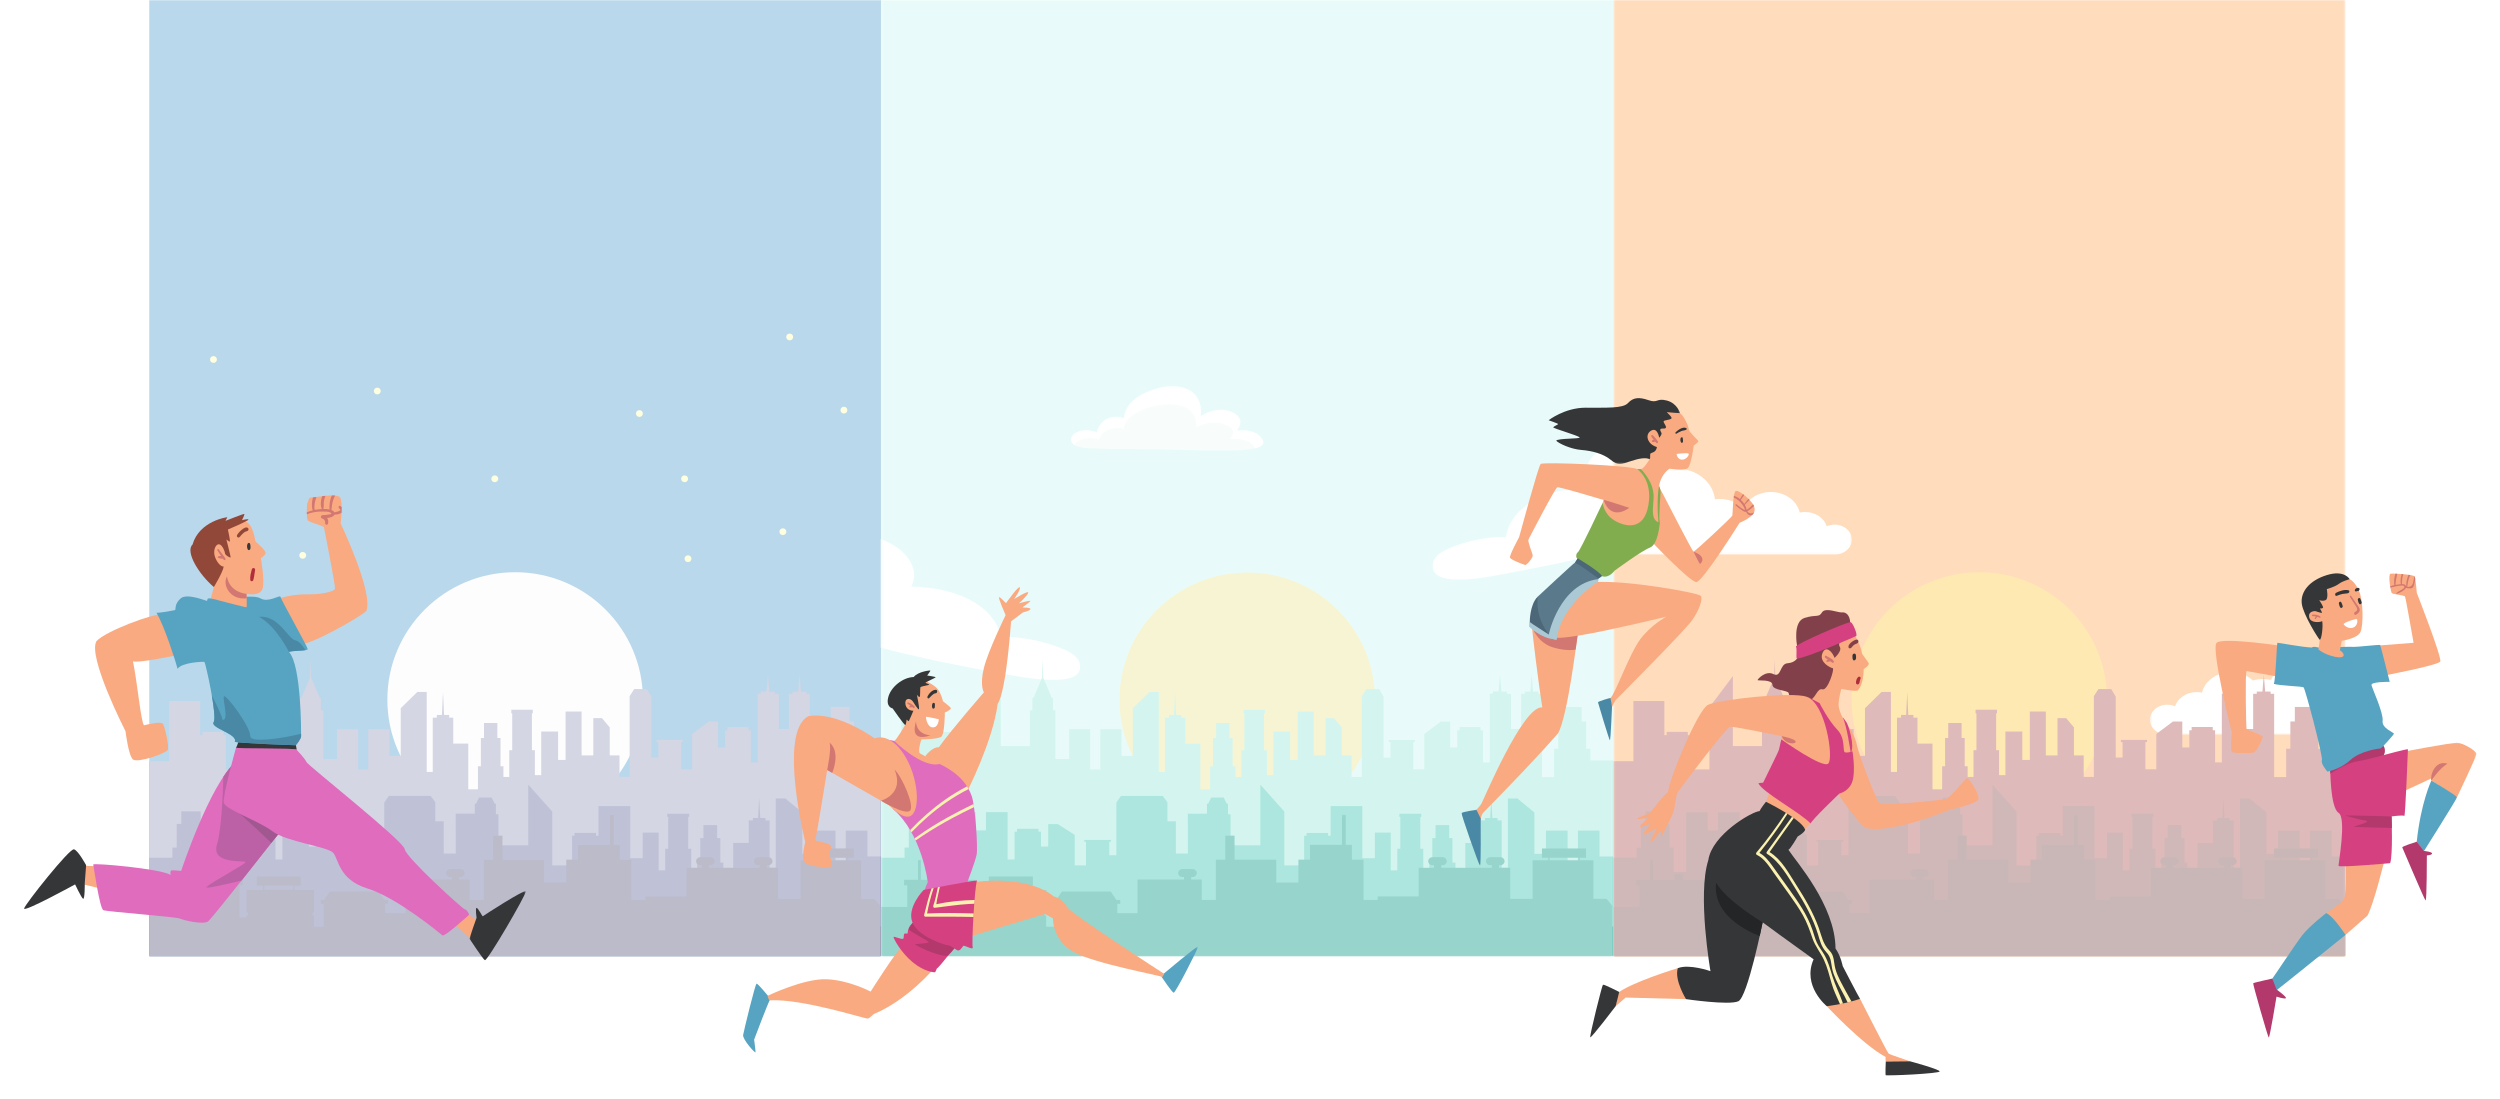 <svg width="1090" height="479" viewBox="0 0 1090 479" fill="none" xmlns="http://www.w3.org/2000/svg">
<mask id="mask0_636_113" style="mask-type:luminance" maskUnits="userSpaceOnUse" x="65" y="0" width="320" height="417">
<path d="M65 0H384.2V417H65V0Z" fill="white"/>
</mask>
<g mask="url(#mask0_636_113)">
<path d="M65 0H384.2V416.938H65V0Z" fill="#197BBB"/>
</g>
<path d="M280.309 305.033C280.309 335.69 255.369 360.537 224.6 360.537C193.829 360.537 168.888 335.69 168.888 305.033C168.888 274.379 193.829 249.488 224.6 249.488C255.369 249.488 280.309 274.335 280.309 305.033Z" fill="#F7F9F8"/>
<mask id="mask1_636_113" style="mask-type:luminance" maskUnits="userSpaceOnUse" x="65" y="286" width="320" height="131">
<path d="M65 286.786H384.2V417H65V286.786Z" fill="white"/>
</mask>
<g mask="url(#mask1_636_113)">
<path d="M384.2 331.549V416.775H65V331.887H73.767V305.641H87.259V320.525H88.28V319.083H97.473V320.525H98.494V335.45H106.922V308.356L117.135 294.786V325.274H129.817V309.67H130.882V304.328H131.351L135.138 295.507L135.392 287.409L135.649 295.507L139.435 304.328H139.905V309.67H140.97V330.913H146.927V317.895H156.163V335.45H160.545V317.895H169.781V329.555H174.72V308.78L181.955 301.697H186.039V336.551H188.679V312.893H190.465V311.704H192.679L193.146 301.613L193.615 311.704H195.83V312.893H197.615V324.213H204.17V344.143H208.383V334.092H209.661V321.754H211.023V315.224H216.852V321.754H218.214V334.092H219.492V338.757H222.045V327.097H223.322V311.027H222.94V309.457H232.302V311.027H231.92V327.097H233.197V337.952H235.963V318.956H243.326V331.337H246.602V310.222H253.583V329.343H258.689V313.105H262.435L265.839 317.133V329.343H270.096V338.757H274.521V303.522L276.522 300.427H282.097L284.055 303.735V330.276H287.034V323.533H286.31V322.603H297.717V323.533H296.993V335.406H301.76V320.016L308.995 314.587H313.082V325.908H316.145V318.404H317.166V316.962H326.359V318.404H327.383V332.398H330.318V302.418H331.68V301.444H334.148L334.83 294.109L335.426 301.529H337.809V302.503H339.597V317.854H343.979V302.503H345.555V301.529H348.023L348.618 294.109L349.216 301.529H351.599V302.503H353.131V338.798H358.365V326.46H360.196V314.546H362.154V308.228H370.41V314.546H372.368V326.46H374.197V331.549H384.2Z" fill="#6E74A1"/>
</g>
<mask id="mask2_636_113" style="mask-type:luminance" maskUnits="userSpaceOnUse" x="65" y="341" width="320" height="76">
<path d="M65 341.75H384.2V417H65V341.75Z" fill="white"/>
</mask>
<g mask="url(#mask2_636_113)">
<path d="M384.2 373.412V416.619H65V373.962H75.17V369.552H77.043V359.249H79.044V353.738H87.513V359.208H89.514V369.512H91.387V380.196H96.749V354.163C99.897 354.163 103.048 354.119 106.198 354.119V362.048H110.665V354.076C113.815 354.076 116.966 354.076 120.114 354.076V374.726H123.136V362.641H124.201V361.371H133.606V362.6H134.669V369.087H137.819V359.293H141.991L149.395 363.998V377.313H154.29V367.009H153.523V366.204H165.227V367.009H164.463V372.86H167.526V349.922L169.527 347.039H187.743L189.785 349.71V358.063H193.487V372.139H198.723L198.68 354.756H207.021V350.431H207.531L208.893 347.716H214.343L215.705 350.431H216.216V355.009H217.321V368.535H230.303V342.078L240.771 353.823V377.313H249.412V364.379H250.477V363.15H259.882V364.379H260.944V351.448H274.778V374.174H280.224V363.024H287.162V379.475H290.015V370.061H291.333V356.154H290.908V354.797H300.482V356.154H300.059V370.061H301.378V380.152H303.974V376.083H305.293V365.399H306.696V359.717H312.656V365.399H314.059V376.083H315.378V384.776H319.678V367.518H326.446V357.68H328.275V356.662H330.531L331 347.929L331.467 356.662H333.722V357.68H335.554V378.33H338.235V348.141H342.404L349.811 354.247V372.267H354.832V362.132H364.281V377.356H368.75V362.132H378.199V373.412H384.2Z" fill="#293378"/>
</g>
<mask id="mask3_636_113" style="mask-type:luminance" maskUnits="userSpaceOnUse" x="65" y="355" width="320" height="62">
<path d="M65 355.106H384.2V417H65V355.106Z" fill="white"/>
</mask>
<g mask="url(#mask3_636_113)">
<path d="M383.689 403.982V394.824L381.262 391.9H375.515V375.066H369.515V373.964H372.283V369.936H353.087V373.964H355.853V375.066H349.003V391.9H339.256V378.373H334.361V377.228H335.043C335.977 377.228 336.788 376.464 336.788 375.49C336.788 374.557 336.021 373.752 335.043 373.752H330.446C329.509 373.752 328.701 374.514 328.701 375.49C328.701 376.423 329.466 377.228 330.446 377.228H331.213V378.373H309.167V377.228H309.847C310.783 377.228 311.591 376.464 311.591 375.49C311.591 374.557 310.827 373.752 309.847 373.752H305.249C304.313 373.752 303.505 374.514 303.505 375.49C303.505 376.423 304.272 377.228 305.249 377.228H306.016V378.373H299.336V390.839H281.459V392.365H275.288V374.81H270.224V368.366H267.543V355.264H265.924V368.366H251.965V374.81H246.9V384.776H237.238V374.81H219.066V364.338H215.023V374.81H210.895V392.365H204.765V383.462H200.17V382.401H200.85C201.787 382.401 202.595 381.637 202.595 380.663C202.595 379.73 201.83 378.925 200.85 378.925H196.253C195.319 378.925 194.508 379.687 194.508 380.663C194.508 381.596 195.275 382.401 196.253 382.401H197.02V383.462H176.762V398.131H167.952V394.062H169.23V392.408H167.57L165.099 388.72H143.776L141.308 392.408H139.82V394.062H141.095V404.025H136.926V399.149H136.287V397.794H136.926V388.04H128.37V386.174H131.138V382.146H111.943V386.174H114.708V388.04H107.473V397.794H108.112V399.149H107.473V399.997H104.451V386.046H105.813V383.631H95.472V381.044H91.6V383.631H82.279V375.022H81.045V383.587H75.001V386.005H76.363V395.419H65V417H384.2V403.982H383.689ZM115.262 386.09H127.859V387.956H115.262V386.09ZM356.407 373.964H369.004V375.066H356.407V373.964Z" fill="#1A1A4E"/>
</g>
<ellipse cx="131.993" cy="242.127" rx="1.478" ry="1.472" fill="#FDFF95"/>
<ellipse cx="215.733" cy="208.755" rx="1.478" ry="1.472" fill="#FDFF95"/>
<ellipse cx="164.504" cy="170.476" rx="1.478" ry="1.472" fill="#FDFF95"/>
<ellipse cx="344.3" cy="146.92" rx="1.478" ry="1.472" fill="#FDFF95"/>
<ellipse cx="278.785" cy="180.292" rx="1.478" ry="1.472" fill="#FDFF95"/>
<ellipse cx="341.344" cy="231.821" rx="1.478" ry="1.472" fill="#FDFF95"/>
<ellipse cx="298.489" cy="208.755" rx="1.478" ry="1.472" fill="#FDFF95"/>
<ellipse cx="299.967" cy="243.599" rx="1.478" ry="1.472" fill="#FDFF95"/>
<ellipse cx="367.944" cy="178.819" rx="1.478" ry="1.472" fill="#FDFF95"/>
<ellipse cx="93.078" cy="156.735" rx="1.478" ry="1.472" fill="#FDFF95"/>
<ellipse cx="115.244" cy="275.007" rx="1.478" ry="1.472" fill="#FDFF95"/>
<rect x="65" width="319" height="417" fill="white" fill-opacity="0.7"/>
<mask id="mask4_636_113" style="mask-type:luminance" maskUnits="userSpaceOnUse" x="703" y="0" width="320" height="417">
<path d="M703.4 0H1022.6V417H703.4V0Z" fill="white"/>
</mask>
<g mask="url(#mask4_636_113)">
<path d="M703.4 0H1022.6V416.938H703.4V0Z" fill="#FF891F"/>
</g>
<mask id="mask5_636_113" style="mask-type:alpha" maskUnits="userSpaceOnUse" x="703" y="137" width="320" height="280">
<mask id="mask6_636_113" style="mask-type:luminance" maskUnits="userSpaceOnUse" x="703" y="137" width="320" height="280">
<path d="M703.4 137H1022.6V417H703.4V137Z" fill="white"/>
</mask>
<g mask="url(#mask6_636_113)">
<path d="M703.4 137H1022.6V416.959H703.4V137Z" fill="#FF891F"/>
</g>
</mask>
<g mask="url(#mask5_636_113)">
<mask id="mask7_636_113" style="mask-type:luminance" maskUnits="userSpaceOnUse" x="937" y="282" width="161" height="39">
<path d="M937.382 282.755H1097.57V320.366H937.382V282.755Z" fill="white"/>
</mask>
<g mask="url(#mask7_636_113)">
<path d="M1090.03 307.248C1088.79 307.248 1087.63 307.509 1086.6 307.963C1085.44 304.377 1081.65 301.748 1077.16 301.748C1076.36 301.748 1075.58 301.835 1074.83 301.992C1073.65 296.876 1068.45 293.025 1062.22 293.025C1056.79 293.025 1052.15 295.951 1050.26 300.09C1047.71 297.618 1044 296.061 1039.88 296.061C1039.19 296.061 1038.51 296.106 1037.84 296.19C1037.04 288.67 1029.76 282.786 1020.91 282.786C1015.41 282.786 1010.52 285.062 1007.41 288.588C1006.16 288.267 1004.84 288.093 1003.47 288.093C997.279 288.093 992.036 291.596 990.207 296.45C989.081 296.193 987.897 296.056 986.68 296.056C985.121 296.056 983.625 296.28 982.225 296.693C979.871 294.44 976.479 293.025 972.704 293.025C966.475 293.025 961.277 296.876 960.093 301.992C959.345 301.835 958.571 301.748 957.765 301.748C953.268 301.748 949.482 304.377 948.324 307.963C947.297 307.505 946.133 307.248 944.901 307.248C940.746 307.248 937.376 310.179 937.376 313.791C937.376 317.405 940.746 320.335 944.901 320.335H1090.03C1094.18 320.335 1097.55 317.405 1097.55 313.791C1097.55 310.179 1094.18 307.248 1090.03 307.248Z" fill="white"/>
</g>
<mask id="mask8_636_113" style="mask-type:luminance" maskUnits="userSpaceOnUse" x="647" y="204" width="161" height="38">
<path d="M647.244 204.234H807.43V241.845H647.244V204.234Z" fill="white"/>
</mask>
<g mask="url(#mask8_636_113)">
<path d="M799.889 228.727C798.656 228.727 797.493 228.987 796.466 229.442C795.303 225.856 791.516 223.227 787.025 223.227C786.225 223.227 785.445 223.314 784.697 223.47C783.512 218.354 778.315 214.504 772.086 214.504C766.657 214.504 762.018 217.43 760.127 221.569C757.573 219.096 753.866 217.539 749.742 217.539C749.048 217.539 748.368 217.585 747.705 217.668C746.9 210.148 739.628 204.264 730.775 204.264C725.273 204.264 720.381 206.54 717.269 210.066C716.021 209.745 714.699 209.571 713.33 209.571C707.142 209.571 701.899 213.075 700.07 217.928C698.944 217.672 697.76 217.535 696.543 217.535C694.984 217.535 693.488 217.759 692.088 218.172C689.734 215.918 686.342 214.504 682.567 214.504C676.338 214.504 671.14 218.354 669.956 223.47C669.208 223.314 668.434 223.227 667.628 223.227C663.131 223.227 659.345 225.856 658.187 229.442C657.16 228.983 655.996 228.727 654.764 228.727C650.609 228.727 647.239 231.658 647.239 235.27C647.239 238.883 650.609 241.814 654.764 241.814H799.889C804.044 241.814 807.413 238.883 807.413 235.27C807.413 231.658 804.044 228.727 799.889 228.727Z" fill="white"/>
</g>
</g>
<path d="M918.709 305.033C918.709 335.69 893.769 360.537 863 360.537C832.229 360.537 807.288 335.69 807.288 305.033C807.288 274.379 832.229 249.488 863 249.488C893.769 249.488 918.709 274.335 918.709 305.033Z" fill="#FFB600"/>
<mask id="mask9_636_113" style="mask-type:luminance" maskUnits="userSpaceOnUse" x="703" y="286" width="320" height="131">
<path d="M703.4 286.786H1022.6V417H703.4V286.786Z" fill="white"/>
</mask>
<g mask="url(#mask9_636_113)">
<path d="M1022.6 331.549V416.775H703.4V331.886H712.167V305.641H725.659V320.525H726.68V319.083H735.873V320.525H736.894V335.449H745.322V308.356L755.535 294.786V325.274H768.217V309.669H769.282V304.327H769.751L773.538 295.506L773.792 287.409L774.048 295.506L777.835 304.327H778.305V309.669H779.37V330.912H785.327V317.895H794.563V335.449H798.945V317.895H808.181V329.555H813.12V308.78L820.355 301.697H824.439V336.551H827.079V312.893H828.865V311.704H831.079L831.546 301.613L832.015 311.704H834.229V312.893H836.015V324.213H842.57V344.142H846.783V334.092H848.061V321.754H849.423V315.224H855.252V321.754H856.614V334.092H857.892V338.757H860.445V327.096H861.722V311.027H861.34V309.457H870.702V311.027H870.32V327.096H871.597V337.952H874.363V318.955H881.726V331.337H885.002V310.221H891.983V329.343H897.089V313.105H900.835L904.239 317.133V329.343H908.495V338.757H912.921V303.522L914.922 300.427H920.497L922.455 303.734V330.276H925.433V323.533H924.71V322.603H936.117V323.533H935.393V335.406H940.16V320.016L947.395 314.587H951.482V325.908H954.545V318.403H955.566V316.962H964.759V318.403H965.782V332.398H968.717V302.418H970.08V301.444H972.548L973.23 294.108L973.826 301.528H976.209V302.502H977.997V317.854H982.379V302.502H983.954V301.528H986.423L987.018 294.108L987.616 301.528H989.999V302.502H991.531V338.798H996.764V326.46H998.596V314.546H1000.55V308.228H1008.81V314.546H1010.77V326.46H1012.6V331.549H1022.6Z" fill="#931616"/>
</g>
<mask id="mask10_636_113" style="mask-type:luminance" maskUnits="userSpaceOnUse" x="703" y="341" width="320" height="76">
<path d="M703.4 341.75H1022.6V417H703.4V341.75Z" fill="white"/>
</mask>
<g mask="url(#mask10_636_113)">
<path d="M1022.6 373.412V416.619H703.4V373.962H713.57V369.553H715.443V359.249H717.444V353.738H725.913V359.208H727.914V369.512H729.787V380.196H735.149V354.163C738.297 354.163 741.448 354.119 744.598 354.119V362.048H749.065V354.076C752.215 354.076 755.366 354.076 758.514 354.076V374.726H761.536V362.641H762.601V361.371H772.006V362.6H773.068V369.087H776.219V359.293H780.391L787.795 363.998V377.313H792.69V367.009H791.923V366.204H803.627V367.009H802.863V372.86H805.926V349.922L807.927 347.039H826.143L828.185 349.71V358.063H831.887V372.139H837.123L837.08 354.756H845.421V350.431H845.931L847.293 347.716H852.743L854.105 350.431H854.616V355.009H855.721V368.535H868.703V342.078L879.171 353.823V377.313H887.812V364.379H888.876V363.15H898.282V364.379H899.344V351.448H913.178V374.174H918.624V363.025H925.562V379.475H928.415V370.061H929.733V356.154H929.307V354.797H938.882V356.154H938.459V370.061H939.778V380.152H942.374V376.083H943.693V365.399H945.096V359.717H951.056V365.399H952.459V376.083H953.778V384.776H958.078V367.518H964.846V357.68H966.675V356.663H968.93L969.4 347.929L969.867 356.663H972.122V357.68H973.954V378.33H976.635V348.141H980.804L988.211 354.247V372.267H993.232V362.132H1002.68V377.356H1007.15V362.132H1016.6V373.412H1022.6Z" fill="#631212"/>
</g>
<mask id="mask11_636_113" style="mask-type:luminance" maskUnits="userSpaceOnUse" x="703" y="355" width="320" height="62">
<path d="M703.4 355.106H1022.6V417H703.4V355.106Z" fill="white"/>
</mask>
<g mask="url(#mask11_636_113)">
<path d="M1022.09 403.982V394.824L1019.66 391.899H1013.92V375.065H1007.91V373.964H1010.68V369.936H991.487V373.964H994.253V375.065H987.403V391.899H977.656V378.373H972.761V377.228H973.443C974.377 377.228 975.188 376.464 975.188 375.49C975.188 374.557 974.421 373.752 973.443 373.752H968.846C967.909 373.752 967.101 374.513 967.101 375.49C967.101 376.423 967.866 377.228 968.846 377.228H969.613V378.373H947.567V377.228H948.247C949.183 377.228 949.991 376.464 949.991 375.49C949.991 374.557 949.227 373.752 948.247 373.752H943.649C942.713 373.752 941.905 374.513 941.905 375.49C941.905 376.423 942.672 377.228 943.649 377.228H944.416V378.373H937.735V390.839H919.858V392.365H913.688V374.81H908.624V368.366H905.943V355.264H904.324V368.366H890.364V374.81H885.3V384.776H875.638V374.81H857.466V364.338H853.423V374.81H849.295V392.365H843.165V383.462H838.57V382.401H839.25C840.187 382.401 840.995 381.637 840.995 380.663C840.995 379.73 840.23 378.925 839.25 378.925H834.653C833.719 378.925 832.908 379.687 832.908 380.663C832.908 381.596 833.675 382.401 834.653 382.401H835.42V383.462H815.162V398.131H806.352V394.062H807.629V392.408H805.97L803.499 388.72H782.176L779.708 392.408H778.22V394.062H779.495V404.025H775.326V399.148H774.687V397.794H775.326V388.04H766.77V386.174H769.538V382.146H750.342V386.174H753.108V388.04H745.873V397.794H746.512V399.148H745.873V399.997H742.851V386.046H744.213V383.631H733.871V381.044H730V383.631H720.679V375.022H719.445V383.587H713.401V386.005H714.763V395.419H703.4V417H1022.6V403.982H1022.09ZM753.662 386.09H766.259V387.955H753.662V386.09ZM994.807 373.964H1007.4V375.065H994.807V373.964Z" fill="#470F09"/>
</g>
<rect x="703" width="320" height="417" fill="white" fill-opacity="0.7"/>
<mask id="mask12_636_113" style="mask-type:luminance" maskUnits="userSpaceOnUse" x="384" y="0" width="320" height="417">
<path d="M384.2 0H703.4V417H384.2V0Z" fill="white"/>
</mask>
<g mask="url(#mask12_636_113)">
<path d="M384.2 0H703.4V416.938H384.2V0Z" fill="#D9F9F6"/>
</g>
<mask id="mask13_636_113" style="mask-type:alpha" maskUnits="userSpaceOnUse" x="384" y="137" width="320" height="280">
<mask id="mask14_636_113" style="mask-type:luminance" maskUnits="userSpaceOnUse" x="384" y="137" width="320" height="280">
<path d="M384.2 137H703.4V417H384.2V137Z" fill="white"/>
</mask>
<g mask="url(#mask14_636_113)">
<path d="M384.2 137H703.4V416.959H384.2V137Z" fill="#D9F9F6"/>
</g>
</mask>
<g mask="url(#mask13_636_113)">
<path fill-rule="evenodd" clip-rule="evenodd" d="M490.099 182.291C490.089 181.905 490.128 181.525 490.218 181.149C490.93 177.052 494.091 174.137 497.569 172.168C503.222 169.016 511.403 166.968 517.609 169.647C522.589 171.853 524.17 176.619 523.498 181.386C524.036 181.054 524.589 180.752 525.159 180.479C529.15 178.471 534.368 177.801 538.321 180.283C541.719 182.41 541.206 185.443 539.269 187.728C542.194 187.373 545.514 187.609 547.846 189.028C549.309 189.934 552.155 192.651 550.02 194.306C548.755 195.252 546.937 195.567 545.435 195.803C541.798 196.354 538.083 196.315 534.408 196.354C519.388 196.473 504.408 195.764 489.388 195.764C487.135 195.764 480.969 195.764 476.937 195.527C475.641 195.561 474.35 195.495 473.064 195.33C471.91 195.193 470.777 194.956 469.665 194.621C466.898 193.715 465.831 190.958 468.479 189.067C470.534 187.609 473.143 187.294 475.593 187.767C476.515 187.926 477.411 188.175 478.281 188.516C478.281 188.397 478.321 188.24 478.321 188.121C478.437 187.631 478.598 187.155 478.801 186.694C479.005 186.232 479.248 185.793 479.531 185.376C479.815 184.959 480.134 184.57 480.489 184.211C480.843 183.852 481.227 183.527 481.641 183.237C483.953 181.622 487.293 181.346 490.099 182.291Z" fill="white"/>
<path fill-rule="evenodd" clip-rule="evenodd" d="M468.514 194.31C468.554 193.664 468.989 193.014 469.938 192.439C470.446 192.14 470.975 191.886 471.526 191.677C472.078 191.468 472.643 191.307 473.222 191.194C473.801 191.081 474.386 191.017 474.976 191.004C475.565 190.99 476.152 191.025 476.736 191.111C477.573 191.251 478.398 191.444 479.21 191.69C479.21 191.588 479.25 191.486 479.25 191.384C479.566 189.918 480.791 188.661 482.214 187.838C484.309 186.617 487.432 186.262 490.04 187.023C490.04 186.714 490.067 186.409 490.119 186.105C490.791 182.906 493.795 180.728 497.076 179.196C502.372 176.713 510.04 175.114 515.85 177.225C520.514 178.927 522.016 182.536 521.424 186.286C521.977 186.014 522.53 185.778 523.004 185.573C526.759 183.997 531.581 183.631 535.297 185.573C538.459 187.239 537.985 189.622 536.206 191.458C538.933 191.186 542.056 191.356 544.23 192.478C545.297 193.022 547.194 194.488 546.957 195.712C546.443 195.815 545.969 195.846 545.494 195.917C541.858 196.394 538.143 196.359 534.467 196.394C519.447 196.496 504.467 195.882 489.447 195.882C487.194 195.882 481.028 195.882 476.997 195.677C475.702 195.708 474.411 195.652 473.123 195.508C471.975 195.385 470.842 195.179 469.724 194.889C469.31 194.718 468.907 194.525 468.514 194.31Z" fill="#CFF0E3" fill-opacity="0.239"/>
<path d="M467.366 295.304C459.397 298.42 440.37 294.261 435.172 293.314C428.6 292.115 422.028 290.897 415.471 289.591C399.013 286.315 382.679 282.313 366.519 277.723C355.856 274.693 345.272 271.393 334.793 267.816C327.845 265.443 321.025 262.937 314.063 260.6C307.455 258.379 297.512 252.513 305.167 246.874C306.543 245.859 308.258 245.212 310.087 244.844C306.637 242.168 305.829 237.427 308.352 234.534C309.919 232.731 312.643 231.809 315.415 231.895C313.121 223.604 317.54 214.818 325.796 210.794C334.676 206.462 347.119 207.605 356.292 213.075C364.244 217.813 369.605 225.461 371.181 233.305C376.107 233.214 381.145 233.898 385.756 235.772C391.619 238.148 396.679 242.646 398.157 247.893C398.903 250.558 398.566 253.361 397.309 255.71C402.129 255.91 406.961 256.393 411.702 257.492C418.284 259.02 424.741 261.818 429.526 266.131C433.108 269.358 435.651 273.503 436.338 277.681C445.46 277.574 454.838 279.386 463.375 282.95C466.455 284.237 469.736 286.079 470.583 288.838C471.612 292.202 470.178 294.205 467.366 295.304Z" fill="white"/>
<path d="M628.122 251.508C635.663 254.665 653.329 250.667 658.161 249.762C664.269 248.617 670.377 247.453 676.469 246.202C691.758 243.061 706.91 239.199 721.882 234.75C731.761 231.814 741.559 228.608 751.25 225.125C757.675 222.815 763.977 220.372 770.417 218.097C776.529 215.936 785.652 210.173 778.329 204.508C777.013 203.488 775.39 202.833 773.669 202.453C776.816 199.816 777.431 195.106 774.987 192.209C773.469 190.404 770.895 189.468 768.306 189.532C770.206 181.302 765.816 172.53 757.978 168.467C749.55 164.093 737.951 165.14 729.536 170.515C722.242 175.17 717.456 182.74 716.213 190.531C711.606 190.405 706.916 191.049 702.661 192.879C697.249 195.201 692.652 199.639 691.425 204.847C690.806 207.492 691.203 210.283 692.448 212.629C687.948 212.793 683.445 213.238 679.045 214.297C672.937 215.769 666.983 218.506 662.637 222.762C659.383 225.947 657.128 230.051 656.609 234.202C648.079 234.029 639.364 235.764 631.488 239.248C628.647 240.505 625.634 242.314 624.924 245.052C624.061 248.391 625.461 250.394 628.122 251.508Z" fill="white"/>
</g>
<path d="M599.509 305.151C599.509 335.808 574.569 360.655 543.8 360.655C513.029 360.655 488.089 335.808 488.089 305.151C488.089 274.497 513.029 249.606 543.8 249.606C574.569 249.606 599.509 274.453 599.509 305.151Z" fill="#F2EDB6"/>
<mask id="mask15_636_113" style="mask-type:luminance" maskUnits="userSpaceOnUse" x="384" y="286" width="320" height="131">
<path d="M384.2 286.786H703.4V417H384.2V286.786Z" fill="white"/>
</mask>
<g mask="url(#mask15_636_113)">
<path d="M703.4 331.549V416.774H384.2V331.886H392.967V305.641H406.459V320.525H407.48V319.083H416.673V320.525H417.694V335.449H426.122V308.355L436.335 294.785V325.274H449.017V309.669H450.082V304.327H450.551L454.338 295.506L454.592 287.409L454.849 295.506L458.635 304.327H459.105V309.669H460.17V330.912H466.127V317.894H475.363V335.449H479.745V317.894H488.981V329.555H493.92V308.78L501.155 301.697H505.239V336.551H507.879V312.892H509.665V311.704H511.879L512.346 301.613L512.815 311.704H515.03V312.892H516.815V324.213H523.37V344.142H527.583V334.092H528.861V321.754H530.223V315.223H536.052V321.754H537.414V334.092H538.692V338.757H541.245V327.096H542.522V311.026H542.14V309.457H551.502V311.026H551.12V327.096H552.397V337.952H555.163V318.955H562.526V331.337H565.803V310.221H572.784V329.343H577.889V313.104H581.635L585.039 317.133V329.343H589.296V338.757H593.721V303.522L595.722 300.427H601.297L603.255 303.734V330.276H606.234V323.533H605.51V322.603H616.917V323.533H616.193V335.406H620.96V320.016L628.195 314.587H632.282V325.908H635.345V318.403H636.366V316.961H645.559V318.403H646.583V332.397H649.518V302.418H650.88V301.444H653.348L654.03 294.108L654.626 301.528H657.009V302.502H658.797V317.854H663.179V302.502H664.755V301.528H667.223L667.818 294.108L668.416 301.528H670.799V302.502H672.331V338.798H677.565V326.46H679.396V314.546H681.354V308.228H689.61V314.546H691.568V326.46H693.397V331.549H703.4Z" fill="#B7EFE4"/>
</g>
<mask id="mask16_636_113" style="mask-type:luminance" maskUnits="userSpaceOnUse" x="384" y="341" width="320" height="76">
<path d="M384.2 341.75H703.4V417H384.2V341.75Z" fill="white"/>
</mask>
<g mask="url(#mask16_636_113)">
<path d="M703.4 373.412V416.619H384.2V373.962H394.37V369.552H396.243V359.249H398.244V353.738H406.713V359.208H408.714V369.512H410.587V380.196H415.949V354.163C419.097 354.163 422.248 354.119 425.398 354.119V362.048H429.865V354.076C433.015 354.076 436.166 354.076 439.314 354.076V374.726H442.336V362.641H443.401V361.371H452.806V362.6H453.869V369.087H457.019V359.293H461.191L468.595 363.998V377.313H473.49V367.009H472.723V366.204H484.427V367.009H483.663V372.86H486.726V349.922L488.727 347.039H506.943L508.985 349.71V358.063H512.687V372.139H517.924L517.88 354.756H526.221V350.431H526.731L528.094 347.716H533.543L534.905 350.431H535.416V355.009H536.522V368.535H549.503V342.078L559.971 353.823V377.313H568.612V364.379H569.677V363.15H579.082V364.379H580.144V351.448H593.978V374.174H599.425V363.024H606.362V379.475H609.215V370.061H610.534V356.154H610.108V354.797H619.682V356.154H619.259V370.061H620.578V380.152H623.174V376.083H624.493V365.399H625.896V359.717H631.856V365.399H633.26V376.083H634.578V384.776H638.878V367.518H645.646V357.68H647.475V356.662H649.731L650.2 347.928L650.667 356.662H652.922V357.68H654.754V378.33H657.435V348.141H661.604L669.011 354.247V372.267H674.032V362.132H683.481V377.356H687.95V362.132H697.399V373.412H703.4Z" fill="#76D6C8"/>
</g>
<mask id="mask17_636_113" style="mask-type:luminance" maskUnits="userSpaceOnUse" x="384" y="355" width="320" height="63">
<path d="M384.2 355.106H703.4V417H384.2V355.106Z" fill="white"/>
</mask>
<g mask="url(#mask17_636_113)">
<path d="M702.89 403.982V394.824L700.462 391.9H694.716V375.066H688.715V373.964H691.483V369.936H672.287V373.964H675.053V375.066H668.203V391.9H658.456V378.373H653.561V377.228H654.243C655.177 377.228 655.988 376.464 655.988 375.49C655.988 374.557 655.221 373.752 654.243 373.752H649.646C648.709 373.752 647.901 374.514 647.901 375.49C647.901 376.423 648.666 377.228 649.646 377.228H650.413V378.373H628.367V377.228H629.047C629.983 377.228 630.791 376.464 630.791 375.49C630.791 374.557 630.027 373.752 629.047 373.752H624.449C623.513 373.752 622.705 374.514 622.705 375.49C622.705 376.423 623.472 377.228 624.449 377.228H625.216V378.373H618.536V390.839H600.659V392.365H594.488V374.81H589.424V368.366H586.743V355.264H585.124V368.366H571.165V374.81H566.1V384.776H556.438V374.81H538.266V364.338H534.223V374.81H530.095V392.365H523.966V383.462H519.371V382.402H520.05C520.987 382.402 521.795 381.637 521.795 380.664C521.795 379.731 521.03 378.925 520.05 378.925H515.453C514.519 378.925 513.708 379.687 513.708 380.664C513.708 381.596 514.475 382.402 515.453 382.402H516.22V383.462H495.962V398.131H487.152V394.062H488.43V392.408H486.77L484.299 388.72H462.976L460.508 392.408H459.02V394.062H460.295V404.026H456.126V399.149H455.487V397.794H456.126V388.04H447.57V386.174H450.338V382.146H431.143V386.174H433.908V388.04H426.673V397.794H427.312V399.149H426.673V399.997H423.651V386.046H425.013V383.631H414.672V381.044H410.8V383.631H401.479V375.022H400.245V383.588H394.201V386.006H395.563V395.419H384.2V417H703.4V403.982H702.89ZM434.462 386.09H447.06V387.956H434.462V386.09ZM675.607 373.964H688.204V375.066H675.607V373.964Z" fill="#51B7AA"/>
</g>
<rect x="384" width="319" height="417" fill="white" fill-opacity="0.4"/>
<g filter="url(#filter0_d_636_113)">
<path d="M687.966 275.601C687.966 275.601 683.588 312.347 679.314 319.735C666.181 334.727 647.787 353.148 646.743 354.295C645.703 355.438 645.337 358.198 645.337 358.198L643.254 353.514C643.254 353.514 645.13 351.638 645.859 350.495C646.588 349.348 664.098 307.331 672.435 308.435C670.874 298.71 667.954 275.083 667.954 273.103C667.954 271.128 687.966 275.601 687.966 275.601Z" fill="#F9AA80"/>
<path d="M668.709 274.893C668.709 274.893 670.951 280.393 677.115 282.264C683.278 284.136 686.978 283.2 686.978 283.2L688.333 273.677L668.709 274.893Z" fill="#D27771"/>
<path d="M677.753 277.615C677.753 277.615 676.433 279.081 689.217 276.964C702 274.837 726.528 268.872 726.528 268.872C726.528 268.872 719.929 272.383 715.207 278.641C710.48 284.899 704.118 302.945 702.121 304.329C701.03 304.467 702.768 308.634 702.768 308.427C702.768 308.215 704.364 305.304 704.364 305.304C704.364 305.304 734.589 274.98 737.785 270.399C740.985 265.819 742.512 261.157 741.537 259.807C740.567 258.461 709.289 252.876 695.363 253.794C681.436 254.717 677.753 277.615 677.753 277.615Z" fill="#F9AA80"/>
<mask id="mask18_636_113" style="mask-type:luminance" maskUnits="userSpaceOnUse" x="718" y="212" width="48" height="43">
<path d="M718.385 212.386H765.353V254.342H718.385V212.386Z" fill="white"/>
</mask>
<g mask="url(#mask18_636_113)">
<path d="M723.259 212.494C723.259 212.494 723.613 212.576 725.799 216.845C727.99 221.111 737.893 240.368 738.359 240.524C738.829 240.679 755.089 225.484 755.296 224.807C755.503 224.13 755.503 214.814 756.758 214.085C758.008 213.356 765.353 219.084 765.146 222.258C764.939 225.433 758.474 227.93 758.474 227.93C758.474 227.93 742.322 253.743 739.609 253.794C736.901 253.846 719.546 235.684 719.442 235.374C719.339 235.059 723.259 212.494 723.259 212.494Z" fill="#F9AA80"/>
</g>
<path d="M722.832 211.278C722.832 211.278 724.342 212.106 723.923 216.22C723.509 220.33 723.414 228.711 723.414 228.711C723.414 228.711 719.546 224.445 722.832 211.278Z" fill="#82AD4F"/>
<path d="M698.753 219.239L699.171 217.988C699.171 217.988 679.974 212.179 679.004 212.455C678.029 212.735 666.91 234.244 666.427 235.219C665.94 236.189 668.213 241.253 668.269 242.188C668.321 243.129 665.716 246.562 664.879 246.303C664.046 246.04 658.729 244.116 658.366 243.129C658 242.137 662.326 234.227 662.326 234.227C662.326 234.227 670.714 203.303 671.706 202.294C672.698 201.284 711.209 202.949 713.71 204.51C716.212 206.072 720.175 209.401 719.938 219.136C719.701 228.87 711.519 232.2 705.11 230.168C698.701 228.141 698.753 219.239 698.753 219.239Z" fill="#F9AA80"/>
<path d="M670.456 260.13C670.456 260.13 686.349 245.315 686.664 245.315C686.978 245.315 688.225 242.658 688.225 242.658C688.225 242.658 699.188 249.581 698.856 250.413C698.529 251.246 696.92 252.233 696.92 252.233L696.618 253.018C696.618 253.018 678.508 263.529 677.115 276.903C674.26 277.322 671.905 275.342 671.905 275.342C671.905 275.342 667.329 264.745 670.456 260.13Z" fill="#5A7A8B"/>
<path d="M696.92 252.233C696.92 252.233 688.833 246.182 686.664 245.315C686.815 245.207 688.315 242.848 688.225 242.658C688.139 242.469 698.874 249.93 698.598 250.969C698.529 251.245 696.92 252.233 696.92 252.233Z" fill="#4C6777"/>
<path d="M666.983 271.197C666.983 271.197 666.91 263.598 670.455 260.13C669.274 270.331 676.084 277.615 676.084 277.615C676.084 277.615 667.191 273.936 666.983 271.197Z" fill="#4C6777"/>
<path d="M715.483 204.51H713.71C713.71 204.51 720.641 208.724 718.713 220.175C716.785 231.626 708.526 229.698 703.846 226.89C699.171 224.078 698.753 219.239 698.753 219.239C698.753 219.239 688.941 240.144 687.966 240.769C686.991 241.39 687.272 243.059 687.272 243.059C687.272 243.059 697.416 249.024 698.529 251.245C701.517 252.216 703.877 248.886 703.877 248.886C703.877 248.886 715.69 240.144 719.373 238.755C723.056 237.366 723.664 227.93 723.664 227.93C723.664 227.93 721.038 212.942 721.038 210.096C721.038 207.253 715.483 204.51 715.483 204.51Z" fill="#82AD4F"/>
<path d="M719.235 200.215C719.235 200.215 716.811 204.355 715.483 204.51C718.635 208.021 721.318 212.213 720.951 217.466C720.589 222.724 719.99 226.342 723.065 227.748C722.595 222.702 722.465 214.607 723.664 210.445C724.863 206.279 727.887 204.303 727.887 204.303C727.887 204.303 734.192 205.446 735.805 204.148C737.423 202.845 738.462 194.258 738.462 194.258C738.462 194.258 740.498 192.801 740.498 192.382C740.498 191.968 736.323 188.376 736.297 187.181C736.275 185.982 734.296 181.401 732.497 180.129C730.699 178.853 721.055 177.705 716.315 180.724C711.575 183.743 719.235 200.215 719.235 200.215Z" fill="#F9AA80"/>
<mask id="mask19_636_113" style="mask-type:luminance" maskUnits="userSpaceOnUse" x="674" y="173" width="59" height="30">
<path d="M674.221 173H732.739V202.449H674.221V173Z" fill="white"/>
</mask>
<g mask="url(#mask19_636_113)">
<path d="M732.497 180.129C732.497 180.129 727.727 179.866 726.921 179.711C726.114 179.555 729.5 181.871 728.667 182.518C727.835 183.17 725.644 183.118 725.359 183.666C725.07 184.213 726.946 186.111 726.218 186.633C725.489 187.15 724.083 186.504 723.897 187.258C723.716 188.013 724.6 188.531 724.419 189.234C724.238 189.937 723.406 190.873 723.406 190.873C723.406 190.873 722.724 186.085 719.86 187.776C716.992 189.471 718.269 193.762 722.414 194.905C722.021 197.458 720.016 197.251 719.623 197.743C719.235 198.239 719.757 199.33 719.235 200.214C717.669 199.434 715.013 199.723 710.95 201.077C706.883 202.427 705.477 203.156 702.298 200.503C699.119 197.851 694.168 196.548 689.476 196.182C684.787 195.819 679.474 193.271 678.482 192.123C679.526 190.98 689.424 191.446 688.695 190.666C687.966 189.885 677.179 186.762 677.231 186.344C677.283 185.93 679.366 185.097 679.366 184.89C679.366 184.679 675.2 183.226 675.2 183.226C675.2 183.226 682.131 177.809 691.196 177.757C700.267 177.709 707.56 178.175 709.802 175.73C712.041 173.284 714.594 173.021 718.765 174.479C722.935 175.937 722.15 173.44 726.739 174.634C731.324 175.833 732.497 180.129 732.497 180.129Z" fill="#353638"/>
</g>
<path d="M730.979 197.92C730.979 197.92 735.702 197.277 736.206 197.778C736.707 198.317 735.111 200.607 733.166 200.417C731.221 200.228 730.979 197.92 730.979 197.92Z" fill="white"/>
<path d="M735.258 186.694C733.804 185.831 731.592 187.479 730.587 188.44C730.319 188.699 730.505 189.312 730.923 189.079C731.613 188.691 732.307 188.264 733.045 187.966C733.735 187.69 734.516 187.703 735.171 187.379C735.387 187.272 735.503 186.84 735.258 186.694Z" fill="#353638"/>
<path d="M733.783 191.99C733.735 191.636 733.748 191.278 733.662 190.929C733.533 190.424 732.881 190.653 732.752 191.024C732.549 191.597 732.601 192.542 733.037 192.99C733.175 193.137 733.33 193.12 733.464 193.034C733.472 193.038 733.502 193.021 733.558 192.978C733.597 192.952 733.632 192.921 733.653 192.883C733.74 192.788 733.774 192.68 733.8 192.559C733.834 192.365 733.809 192.184 733.783 191.99Z" fill="#353638"/>
<path d="M722.893 192.775C722.737 192.111 722.211 191.576 721.78 191.063C721.37 190.575 720.947 189.924 720.348 189.661C720.072 189.536 719.886 189.924 719.955 190.14C720.137 190.731 720.62 191.222 721.012 191.705C720.805 191.774 720.589 191.826 720.413 191.955C720.188 192.115 720.072 192.555 720.404 192.68C720.628 192.762 720.861 192.723 721.094 192.693C721.284 192.667 721.469 192.62 721.646 192.546C721.87 192.827 722.12 193.081 722.427 193.224C722.673 193.34 722.944 193.004 722.893 192.775Z" fill="#D27771"/>
<path d="M696.859 253.536C696.652 253.605 680.393 263.874 678.723 278.935C677.059 279.28 675.39 277.27 675.251 276.921C675.113 276.576 679.974 254.51 696.859 252.496C696.997 252.703 696.859 253.536 696.859 253.536Z" fill="#ABC9D5"/>
<path d="M675.808 276.99C675.808 276.99 667.329 271.611 666.984 271.197C666.634 270.779 666.703 273.242 666.703 273.242C666.703 273.242 671.892 278.176 677.115 278.641C676.882 278.033 675.808 276.99 675.808 276.99Z" fill="#ABC9D5"/>
<path d="M699.171 217.988C699.081 217.738 710.342 221.408 710.342 221.408C710.342 221.408 702.557 227.688 699.171 217.988Z" fill="#D27771"/>
<mask id="mask20_636_113" style="mask-type:luminance" maskUnits="userSpaceOnUse" x="754" y="214" width="12" height="12">
<path d="M754.821 214.594H765.353V225.635H754.821V214.594Z" fill="white"/>
</mask>
<g mask="url(#mask20_636_113)">
<path d="M764.801 223.427C764.517 223.578 764.228 223.707 763.935 223.781C762.934 224.031 762.326 223.608 761.782 222.901C762.904 222.323 763.87 221.508 764.732 220.593C764.625 220.373 764.5 220.149 764.357 219.925C763.512 220.848 762.585 221.646 761.537 222.336C761.429 221.581 761.135 220.813 760.717 220.084C761.343 219.455 761.964 218.834 762.559 218.178C762.632 218.1 762.705 218.023 762.783 217.945C762.632 217.786 762.477 217.626 762.322 217.475C762.209 217.613 762.106 217.747 761.998 217.867C761.481 218.476 760.993 219.105 760.497 219.731C760.079 219.079 759.561 218.463 758.97 217.928C759.371 217.38 759.777 216.841 760.161 216.28C760.256 216.138 760.359 215.996 760.463 215.853C760.29 215.72 760.122 215.595 759.954 215.469C759.885 215.577 759.816 215.685 759.747 215.789C759.35 216.384 758.97 216.996 758.595 217.609C757.802 216.962 756.909 216.466 755.999 216.19C755.96 216.414 755.925 216.651 755.895 216.901C756.732 217.238 757.5 217.717 758.19 218.359C759.272 219.36 760.484 220.839 760.808 222.34C759.544 222.06 758.026 220.498 757.094 219.877C756.797 219.679 756.542 220.153 756.771 220.373C757.517 221.102 758.384 221.715 759.251 222.297C759.863 222.707 760.428 223.207 761.183 223.168C761.222 223.164 761.256 223.159 761.286 223.147C761.722 223.953 762.274 224.695 763.292 224.686C763.503 224.686 763.706 224.652 763.909 224.604C764.271 224.229 764.582 223.837 764.801 223.427Z" fill="#D27771"/>
</g>
<path d="M738.359 240.524C738.359 240.524 740.951 245.867 741.192 245.867C741.434 245.867 744.699 242.814 738.359 240.524Z" fill="#D27771"/>
<path d="M702.833 308.237C702.833 308.237 702.246 323.069 701.897 322.754C701.552 322.444 696.756 306.585 696.721 306.206C696.687 305.822 701.962 304.26 702.121 304.329C702.281 304.398 702.833 308.237 702.833 308.237Z" fill="#4989A6"/>
<mask id="mask21_636_113" style="mask-type:luminance" maskUnits="userSpaceOnUse" x="637" y="352" width="10" height="26">
<path d="M637 352.609H646.618V377.537H637V352.609Z" fill="white"/>
</mask>
<g mask="url(#mask21_636_113)">
<path d="M645.6 356.87C645.6 356.87 645.755 377.507 645.285 377.404C644.815 377.296 637 355.024 637.259 354.502C637.522 353.98 643.711 353.04 643.711 353.04L645.6 356.87Z" fill="#4989A6"/>
</g>
</g>
<g filter="url(#filter1_d_636_113)">
<path d="M196.203 401.383C196.203 401.552 205.735 409.681 205.735 409.518C205.735 409.349 208.555 401.383 208.555 401.383L202.905 398.287L196.203 401.383Z" fill="#F9AA80"/>
<path d="M36.697 377.446L48.588 378.072L46.854 388.143L35.921 385.486L36.697 377.446Z" fill="#F9AA80"/>
<path d="M122.417 362.213C122.417 362.213 92.722 400.167 90.73 401.716C88.733 403.264 80.09 401.276 78.429 400.499C76.769 399.723 46.742 397.51 45.081 396.846C43.421 396.182 40.872 377.705 40.648 376.929C40.428 376.157 69.898 378.702 74.44 381.466C74.108 380.47 74.332 379.586 74.772 379.474C75.216 379.366 78.986 379.698 78.986 379.698C78.986 379.698 91.381 342.188 102.91 331.897C112.553 330.457 122.417 362.213 122.417 362.213Z" fill="#DF6CBD"/>
<path d="M122.421 362.23C122.421 362.23 112.558 330.474 102.914 331.91C101.081 333.549 99.226 335.874 97.402 338.63C97.169 347.316 96.505 362.006 94.611 368.204C91.838 377.278 107.572 374.846 107.02 375.95C106.468 377.054 92.175 384.692 90.07 386.685C88.979 387.716 97.143 385.896 105.342 383.899C113.662 373.422 122.421 362.23 122.421 362.23Z" fill="#BC61A5"/>
<path d="M122.969 361.734C122.823 361.954 118.29 367.497 118.29 367.497C118.29 367.497 104.872 354.653 101.698 352.44C98.519 350.227 122.969 361.734 122.969 361.734Z" fill="#A15790"/>
<path d="M121.473 260.936C121.473 260.936 127.735 258.978 133.605 259.142C139.479 259.31 145.957 258.038 146.069 256.541C146.181 255.049 141.472 230.763 141.252 229.961C141.027 229.158 134.713 227.774 134.157 226.834C133.605 225.894 133.605 219.64 134.157 218.976C134.713 218.316 134.269 216.819 135.934 216.875C137.594 216.931 146.733 214.878 148.23 216.875C149.727 218.868 148.506 228.162 148.506 228.162C148.506 228.162 163.075 258.832 159.677 266.427C157.02 269.01 135.304 281.401 131.168 280.737C127.032 280.073 121.473 260.936 121.473 260.936Z" fill="#F9AA80"/>
<path d="M79.464 285.313C76.954 285.533 61.001 289.221 57.969 288.336C59.892 297.484 61.367 314.525 62.773 316.22C64.468 315.853 70.377 314.3 71.119 315.702C71.856 317.104 73.927 325.514 73.111 326.989C72.3 328.464 59.965 332.816 57.969 331.121C55.976 329.426 54.721 318.803 54.721 318.803C54.721 318.803 38.026 286.197 42.088 279.486C46.375 275.057 66.392 267.608 70.455 267.902C74.517 268.199 79.464 285.313 79.464 285.313Z" fill="#F9AA80"/>
<path d="M102.914 325.976C102.914 325.976 96.971 347.053 97.562 350.003C98.152 352.958 112.998 357.974 118.833 362.472C124.668 366.97 142.692 369.11 145.202 371.766C147.713 374.423 147.493 383.493 160.272 387.405C173.047 391.313 192.032 407.102 192.917 407.84C193.805 408.577 204.143 399.21 204.441 398.912C204.734 398.619 203.406 396.406 202.668 396.48C201.931 396.553 176.89 373.759 176.445 370.218C176.001 366.677 134.196 333.705 133.605 332.23C133.014 330.75 129.283 326.86 129.283 326.86C129.283 326.86 122.007 324.742 102.914 325.976Z" fill="#DF6CBD"/>
<path d="M104.246 322.435C104.246 322.435 103.358 325.48 102.914 325.976C102.474 326.476 128.563 326.032 129.283 326.86C129.507 327.084 128.787 323.875 128.787 323.875L104.246 322.435Z" fill="#353638"/>
<path d="M91.92 260.859C91.92 260.859 90.95 260.906 90.691 260.936C90.432 260.971 90.398 261.782 90.247 261.967C90.1 262.148 81.569 258.396 78.727 260.936C75.88 263.477 76.769 265.836 76.325 265.987C75.88 266.134 69.087 267.389 68.199 267.13C71.783 273.069 76.881 289.333 77.433 291.619C79.132 288.781 88.733 288.41 89.138 288.595C89.548 288.781 94.827 312.312 93.167 314.857C91.502 317.402 103.915 320.054 102.362 323.375C102.694 324.039 128.507 324.923 128.843 324.923C129.176 324.923 131.28 322.047 131.28 321.055C131.28 320.054 131.5 290.07 125.962 284.205C128.399 283.541 134.157 283.873 134.157 282.989C134.157 282.104 122.749 261.898 122.193 260.052C121.641 259.643 116.763 262.756 113.662 260.936C110.561 259.121 101.18 260.936 101.18 260.936L91.92 260.859Z" fill="#56A4C1"/>
<path d="M93.24 255.955L91.92 260.859C91.92 260.859 107.235 264.952 107.486 264.758C107.736 264.564 107.486 258.922 107.486 258.922C107.486 258.922 113.468 260.22 114.494 256.572C115.521 252.919 113.718 243.348 113.718 243.348C113.718 243.348 115.296 242.408 115.766 241.299C116.237 240.195 111.363 236.072 111.363 236.072C111.363 236.072 110.229 227.304 106.351 227.304C102.474 227.304 88.013 234.524 88.013 239.061C88.013 243.598 93.24 255.955 93.24 255.955Z" fill="#F9AA80"/>
<path d="M93.24 255.951C93.24 255.951 97.337 249.205 97.523 246.988C96.009 247.247 93.684 244.004 93.425 241.382C93.167 238.764 94.607 236.81 95.862 237.401C97.117 237.992 98.079 240.536 98.114 241.313C98.152 242.085 100.55 243.447 100.55 242.934C100.55 242.417 98.704 235.188 98.704 235.188C98.704 235.188 100.145 236.517 100.257 235.999C100.369 235.481 99.369 230.871 99.369 230.871C99.369 230.871 108.344 227.075 108.309 226.558C108.271 226.04 105.096 226.89 105.39 226.817C105.687 226.739 106.571 224.527 106.571 224.121C106.571 223.716 98.26 227.183 98.299 227.075C98.338 226.963 99.149 225.635 99.11 225.523C99.075 225.415 86.887 227.11 83.933 237.44C80.646 240.536 86.775 250.495 93.24 255.951Z" fill="#914839"/>
<path d="M108.137 230.233C107.425 229.547 106.282 230.306 105.661 230.78C104.799 231.436 104.031 232.229 103.436 233.135C102.871 233.998 103.893 234.856 104.579 234.028C105.066 233.437 105.575 232.868 106.166 232.372C106.429 232.152 106.709 231.932 107.028 231.794C107.36 231.656 107.671 231.664 107.977 231.457C108.396 231.168 108.516 230.603 108.137 230.233Z" fill="#914839"/>
<path d="M109.228 238.591C109.194 238.043 109.224 237.414 108.948 236.931C108.732 236.555 108.15 236.702 107.973 237.026C107.602 237.703 107.645 238.781 107.969 239.467C108.064 239.669 108.227 239.851 108.469 239.851C109.103 239.842 109.258 239.096 109.228 238.591Z" fill="#38393B"/>
<path d="M109.785 248.239C109.439 249.649 108.918 251.387 109.125 252.845C109.232 253.617 110.207 253.591 110.436 252.897C110.893 251.525 110.923 249.943 111.216 248.515C111.41 247.579 110.009 247.333 109.785 248.239Z" fill="#B02E3B"/>
<path d="M98.303 243.754C98.092 242.982 97.415 242.3 96.945 241.657C96.414 240.929 95.879 240.204 95.353 239.475C95.06 239.065 94.56 239.648 94.788 240.01C95.271 240.782 95.767 241.541 96.289 242.283C96.315 242.322 96.341 242.365 96.371 242.408C96.35 242.408 96.328 242.412 96.306 242.412C95.892 242.421 95.487 242.425 95.103 242.585C94.9 242.671 94.827 243.055 95.025 243.18C95.37 243.396 95.78 243.434 96.177 243.495C96.518 243.542 96.837 243.624 97.156 243.568C97.359 243.823 97.579 244.047 97.833 244.202C98.131 244.383 98.381 244.034 98.303 243.754Z" fill="#D27771"/>
<path d="M107.486 258.922C107.486 258.922 100.097 258.482 98.963 251.344C96.859 254.954 100.192 261.743 107.555 260.859C107.559 261.005 107.486 258.922 107.486 258.922Z" fill="#D27771"/>
<path d="M102.357 323.371C102.69 324.035 128.503 324.919 128.835 324.919C129.171 324.919 131.276 322.042 131.276 321.046C131.276 320.947 131.276 320.55 131.276 319.916C122.853 322.004 109.116 324.031 109.116 320.938C109.116 316.621 98.7 302.901 97.704 303.566C96.707 304.23 100.141 314.741 96.927 313.744C96.876 312.278 94.702 307.771 92.351 303.216C93.287 308.638 93.887 313.74 93.162 314.848C91.497 317.397 103.91 320.05 102.357 323.371Z" fill="#4989A6"/>
<path d="M112.92 268.928C120.455 272.987 125.958 284.2 125.958 284.2C127.769 283.709 131.409 283.765 133.165 283.463C131.931 281.457 130.349 279.465 128.8 279.184C125.553 278.594 121.563 268.117 112.92 268.928Z" fill="#4989A6"/>
<mask id="mask22_636_113" style="mask-type:luminance" maskUnits="userSpaceOnUse" x="10" y="369" width="29" height="28">
<path d="M10 369.355H38.599V396.958H10V369.355Z" fill="white"/>
</mask>
<g mask="url(#mask22_636_113)">
<path d="M37.547 377.227C37.547 377.227 36.956 384.748 36.956 385.046C36.956 385.339 37.029 392.533 36.18 391.83C35.33 391.132 32.746 385.598 32.746 385.598C32.746 385.598 9.996 398.067 10.513 396.074C11.031 394.082 30.383 369.7 32.268 370.291C34.148 370.882 37.547 377.227 37.547 377.227Z" fill="#353638"/>
</g>
<mask id="mask23_636_113" style="mask-type:luminance" maskUnits="userSpaceOnUse" x="204" y="388" width="26" height="32">
<path d="M204.216 388.125H229.443V419.04H204.216V388.125Z" fill="white"/>
</mask>
<g mask="url(#mask23_636_113)">
<path d="M204.79 409.405C204.514 409.185 207.779 400.167 207.779 400.167C207.779 400.167 207.171 395.962 207.779 395.85C208.391 395.742 210.328 399.671 210.496 399.503C210.664 399.334 228.999 387.388 229.219 388.716C229.443 390.04 212.381 419.364 211.38 418.644C210.384 417.928 204.79 409.405 204.79 409.405Z" fill="#353638"/>
</g>
<path d="M133.773 224.199C135.921 223.405 138.172 222.974 140.48 223.026C141.36 223.043 143.348 222.969 144.046 223.487C145 224.194 144.103 224.181 143.352 224.324C142.446 224.501 141.545 224.591 140.622 224.604C139.928 224.617 139.608 225.704 140.29 225.997C141.239 226.213 141.735 226.83 141.782 227.852C141.536 228.766 142.748 229.219 142.994 228.292C143.27 227.265 143.093 226.463 142.593 225.842C143.896 225.695 145.302 225.376 145.767 224.479C145.785 224.44 145.793 224.406 145.81 224.367C146.876 224.388 148.066 224.143 148.916 223.565C148.955 222.78 148.981 221.96 148.976 221.171C148.972 221.171 148.972 221.167 148.968 221.162C148.808 220.947 148.605 220.757 148.381 220.615C147.842 220.27 147.294 221.175 147.782 221.525C148.101 221.749 148.226 222.077 148.472 222.357C148.476 222.361 148.48 222.366 148.485 222.37C148.454 222.4 148.428 222.435 148.394 222.461C147.669 223.06 146.699 223.155 145.798 223.392C145.625 223.034 145.289 222.741 144.9 222.542C144.771 222.473 144.633 222.413 144.486 222.357C144.655 220.955 144.78 219.575 145.189 218.204C145.414 217.462 145.754 216.763 146.082 216.06C145.647 216.017 145.176 216 144.676 216.004C143.827 217.885 143.503 220.261 143.684 222.128C142.847 221.943 141.903 221.9 140.993 221.917C141.265 220.774 141.071 219.567 141.247 218.393C141.368 217.621 141.636 216.901 141.886 216.177C141.398 216.224 140.915 216.28 140.441 216.34C139.794 218.212 139.617 220.597 140.355 221.943C139.772 221.973 139.22 222.025 138.737 222.072C138.22 222.128 137.706 222.21 137.202 222.314C136.809 220.395 137.392 218.527 137.922 216.681C137.327 216.759 136.822 216.824 136.443 216.854C135.917 218.769 135.779 220.955 136.361 222.508C135.468 222.737 134.601 223.047 133.751 223.418C133.756 223.685 133.764 223.944 133.773 224.199Z" fill="#D27771"/>
</g>
<g filter="url(#filter2_d_636_113)">
<path d="M403.374 329.732C403.374 329.732 406.285 325.665 409.343 325.798C415.032 317.85 428.975 301.887 428.975 301.887C428.975 301.887 427.069 298.933 428.975 291.247C430.882 283.566 438.447 268.195 438.447 268.195C438.447 268.195 434.992 260.427 435.635 260.375C436.277 260.328 438.546 263.088 438.645 262.937C438.744 262.791 444.364 254.859 444.662 256.14C444.955 257.421 442.048 261.216 442.195 261.165C442.341 261.117 448.509 257.227 448.31 258.409C448.112 259.59 444.265 263.036 444.265 263.036C444.265 263.036 449.544 261.561 449.246 262.053C448.953 262.545 445.748 264.861 445.748 264.861C445.748 264.861 449.764 264.861 449.259 265.65C448.755 266.435 446.042 266.978 446.042 266.978L440.814 270.92C440.814 270.92 438.839 301.068 434.992 306.882C432.822 323.435 421.479 345.504 421.479 345.504L403.374 329.732Z" fill="#F9AA80"/>
<path d="M394.722 315.943C394.722 315.943 390.875 322.693 389.861 323.038C389.244 324 394.153 331.905 400.764 334.023C407.372 336.141 409.64 333.087 409.64 333.087C409.64 333.087 402.317 329.197 401.157 328.507C399.997 327.817 401.674 322.4 401.674 322.4C401.674 322.4 408.976 322.348 410.43 321.192C411.887 320.032 411.982 310.798 411.935 310.647C411.961 310.772 414.674 309.392 414.574 308.779C414.475 308.163 411.046 305.795 411.094 305.722C411.146 305.648 410.503 302.892 409.075 300.749C407.643 298.605 402.761 296.509 402.761 296.509C402.761 296.509 395.14 299.934 393.018 302.991C390.896 306.045 394.722 315.943 394.722 315.943Z" fill="#F9AA80"/>
<mask id="mask24_636_113" style="mask-type:luminance" maskUnits="userSpaceOnUse" x="505" y="412" width="18" height="22">
<path d="M505.944 412.713H522.385V433.691H505.944V412.713Z" fill="white"/>
</mask>
<g mask="url(#mask24_636_113)">
<path d="M507.424 424.492C507.424 424.492 522.364 411.876 522.364 412.765C522.364 413.649 512.5 432.928 511.745 432.829C510.986 432.734 506.449 425.902 506.449 425.902L507.424 424.492Z" fill="#56A4C1"/>
</g>
<path d="M334.798 434.11C334.798 434.11 330.476 428.857 329.885 428.857C329.29 428.857 324.36 449.253 324.015 451.224C323.67 453.195 329.324 459.401 329.406 458.81C329.488 458.219 328.798 453.44 328.798 453.289C328.798 453.143 335.13 436.59 335.587 436.145C336.048 435.706 334.798 434.11 334.798 434.11Z" fill="#56A4C1"/>
<path d="M407.268 422.159C407.268 422.159 396.093 435.688 381.296 441.994C380.64 442.123 379.389 443.896 378.337 444.094C377.285 444.293 349.928 435.36 335.587 436.145C334.867 435.624 334.604 434.174 334.798 434.11C334.996 434.045 350.385 426.622 360.253 426.95C370.117 427.278 379.588 432.337 379.588 432.337C379.588 432.337 391.228 413.882 394.053 411.777C396.883 409.677 407.268 422.159 407.268 422.159Z" fill="#F9AA80"/>
<path d="M418.193 409.742C418.193 409.742 452.39 399.365 455.543 398.511C456.401 398.838 459.097 400.417 459.097 400.417C459.097 400.417 458.769 409.806 467.977 414.995C477.181 420.188 506.121 425.311 506.449 425.898C506.777 426.493 507.566 424.587 507.566 424.587C507.566 424.587 467.977 399.037 465.277 395.621C463.768 391.877 459.36 390.825 459.36 390.825C459.36 390.825 449.958 381.63 425.098 384.519C420.035 387.608 418.193 409.742 418.193 409.742Z" fill="#F9AA80"/>
<path d="M413.259 416.772C413.259 416.772 409.149 422.025 408.459 422.288C408.424 422.322 407.898 423.797 407.669 423.897C407.436 423.996 402.964 423.767 397.771 419.398C392.574 415.029 389.581 409.151 389.581 408.56C389.581 407.969 393.661 410.039 393.924 409.116C394.187 408.197 393.825 406.917 394.778 406.986C395.731 407.05 395.766 407.214 395.766 406.459C395.766 405.705 396.257 403.6 398.327 401.991C400.402 400.382 413.259 416.772 413.259 416.772Z" fill="#D54180"/>
<path d="M387.856 322.624L389.861 323.038C389.861 323.038 402.045 335.059 409.64 333.087C418.715 337.422 422.07 342.628 423.649 347.023C425.227 351.413 426.409 369.644 425.818 372.598C425.227 375.553 421.678 384.912 421.678 384.912C421.678 384.912 403.723 389.445 403.227 388.854C402.735 388.263 404.512 384.619 404.512 384.619C404.512 384.619 401.989 363.477 389.292 352.716C390.702 339.001 387.856 322.624 387.856 322.624Z" fill="#DF6CBD"/>
<path d="M381.425 321.99C381.494 321.792 387.675 319.1 394.053 328.818C400.432 338.539 401.683 353.781 396.684 355.946C393.07 357.063 387.675 351.15 387.675 351.15L360.645 335.718C360.645 335.718 355.974 365.146 355.448 366.064C354.922 366.983 361.827 367.112 362.288 369.019C362.75 370.925 361.4 370.873 361.452 371.464C361.499 372.055 363.177 377.032 362.241 377.869C361.305 378.705 352.028 377.821 350.648 375.803C349.268 373.78 351.092 367.181 351.092 367.181C351.092 367.181 339.076 319.066 352.489 312.251C364.984 310.035 381.425 321.99 381.425 321.99Z" fill="#F9AA80"/>
<path d="M360.645 335.714C360.645 335.714 362.616 326.39 361.698 323.763C366.761 328.033 362.841 336.969 362.841 336.969L360.645 335.714Z" fill="#D27771"/>
<path d="M399.186 401.137C398.987 401.137 395.83 404.618 396.421 405.407C397.012 406.196 404.184 410.069 404.905 410.66C405.629 411.251 399.315 411.583 398.854 411.648C398.396 411.713 407.868 416.901 413.259 416.772C415.109 415.046 418.193 410.859 418.193 410.859L399.186 401.137Z" fill="#B3396C"/>
<path d="M402.735 388C402.934 388 425.21 383.601 425.973 383.928C424.9 386.883 423.584 411.583 424.11 413.028C424.309 414.473 420.492 411.911 419.966 412.437C419.439 412.959 418.521 415.064 417.136 414.21C415.756 413.356 414.441 412.174 413.453 412.174C412.47 412.174 400.367 408.624 397.801 402.125C395.239 395.621 402.735 388 402.735 388Z" fill="#D54180"/>
<path d="M384.099 349.11C384.099 349.11 394.579 355.553 396.753 353.449C398.923 351.348 393.135 338.409 390.042 335.584C394.515 346.294 384.099 349.11 384.099 349.11Z" fill="#D27771"/>
<path d="M398.026 305.847C398.026 305.847 400.342 309.664 400.665 309.245C400.984 308.827 399.759 302.866 399.759 302.866C399.759 302.866 400.665 304.221 400.984 303.802C401.308 303.384 401.109 300.231 401.282 299.688C401.454 299.149 405.151 298.804 405.103 298.48C405.056 298.161 403.08 297.863 403.65 297.497C404.215 297.126 407.963 295.5 407.941 295.28C407.915 295.056 404.24 294.517 404.24 294.517C404.24 294.517 405.767 292.52 405.621 292.373C405.474 292.226 400.32 292.766 398.371 295.181C393.488 295.353 388.382 299.615 387.273 304.001C386.165 308.383 389.197 308.879 389.197 308.879C389.197 308.879 394.424 316.461 394.743 316.116C395.067 315.771 395.287 313.726 395.287 313.726C395.287 313.726 396.102 314.589 396.274 314.369C396.447 314.149 398.224 309.888 398.224 309.888C398.224 309.888 395.339 310.009 394.795 307.201C394.252 304.393 396.719 304.022 398.026 305.847Z" fill="#353638"/>
<path d="M408.027 300.749C406.501 300.706 405.017 302.383 404.4 303.608C404.159 304.091 404.581 304.898 405.116 304.359C405.534 303.94 405.936 303.496 406.38 303.104C406.725 302.798 407.355 302.276 407.842 302.293C408.696 302.327 408.942 300.775 408.027 300.749Z" fill="#353638"/>
<path d="M407.191 306.446C406.897 306.395 406.565 306.606 406.492 306.903C406.337 307.516 406.229 308.215 406.57 308.784C406.69 308.982 406.962 309.025 407.156 308.943C407.393 308.844 407.527 308.629 407.57 308.378C407.648 307.969 407.566 307.537 407.618 307.119C407.652 306.826 407.497 306.502 407.191 306.446Z" fill="#353638"/>
<path d="M409.343 313.606C409.343 313.606 404.486 312.45 403.796 312.523C403.499 312.596 404.185 316.884 406.47 317.129C408.752 317.375 409.222 314.787 409.343 313.606Z" fill="white"/>
<path d="M398.694 307.943C397.939 307.218 396.96 306.584 395.968 306.243C395.662 306.14 395.416 306.64 395.679 306.821C396.137 307.141 396.594 307.46 397.047 307.779C396.883 307.818 396.723 307.869 396.568 307.934C396.318 308.042 396.4 308.469 396.684 308.43C397.038 308.383 397.392 308.34 397.745 308.331C397.763 308.327 397.775 308.322 397.788 308.318C397.935 308.426 398.086 308.529 398.233 308.641C398.638 308.948 399.013 308.249 398.694 307.943Z" fill="#D27771"/>
<path d="M424.464 350.551C420.669 352.388 416.912 354.307 413.233 356.351C408.536 358.965 403.943 361.786 399.591 364.943C399.324 365.137 399.052 365.331 398.776 365.525C398.931 365.84 399.074 366.15 399.22 366.465C400.23 365.758 401.252 365.064 402.278 364.382C406.462 361.609 410.792 359.069 415.208 356.692C418.322 355.019 421.484 353.436 424.671 351.9C424.602 351.43 424.533 350.982 424.464 350.551Z" fill="#FCF2AF"/>
<path d="M412.521 349.856C415.653 347.695 418.926 345.733 422.32 344.012C422.113 343.632 421.889 343.253 421.643 342.869C418.327 344.577 415.126 346.513 412.077 348.661C406.574 352.539 401.48 357.007 396.844 361.906C397.034 362.226 397.219 362.545 397.396 362.864C402.028 358.085 407.005 353.66 412.521 349.856Z" fill="#FCF2AF"/>
<path d="M404.21 398.282C404.857 394.517 405.858 390.812 407.083 387.18C406.755 387.245 406.436 387.305 406.134 387.362C404.87 391.161 403.84 395.03 402.912 398.959C402.839 399.27 403.093 399.649 403.421 399.653C410.141 399.71 416.86 399.593 423.58 399.783C423.86 399.791 424.141 399.804 424.421 399.813C424.451 399.3 424.481 398.782 424.511 398.269C424.261 398.26 424.011 398.256 423.765 398.247C417.257 398.075 410.714 397.963 404.21 398.282Z" fill="#FCF2AF"/>
<path d="M409.761 386.672C409.472 386.728 409.183 386.779 408.903 386.836C408.351 389.557 407.816 392.278 406.915 394.896C406.746 395.388 407.04 395.863 407.57 395.798C412.534 395.224 417.43 394.413 422.428 394.133C423.218 394.086 424.007 394.055 424.8 394.025C424.839 393.469 424.882 392.921 424.925 392.386C419.28 392.524 413.621 393.055 408.221 394.241C408.523 391.994 409.123 389.751 409.584 387.539C409.645 387.25 409.701 386.961 409.761 386.672Z" fill="#FCF2AF"/>
<path d="M399.38 314.499C399.397 314.455 399.112 320.084 405.694 320.61C398.064 323.137 398.198 318.393 399.38 314.499Z" fill="#D27771"/>
</g>
<g filter="url(#filter3_d_636_113)">
<mask id="mask25_636_113" style="mask-type:luminance" maskUnits="userSpaceOnUse" x="786" y="276" width="78" height="87">
<path d="M786.38 276.312H863.586V362.433H786.38V276.312Z" fill="white"/>
</mask>
<g mask="url(#mask25_636_113)">
<path d="M808.928 277.291C808.928 277.291 811.589 282.208 811.822 284.947C812.365 285.874 814.332 288.298 814.755 289.186C815.177 290.07 812.555 291.765 812.555 291.765C812.555 291.765 812.671 298.308 809.972 301.042C809.2 301.659 802.834 300.348 802.834 300.348C802.834 300.348 801.518 304.7 801.635 307.624C801.751 310.548 804.684 315.4 805.96 316.962C807.233 318.519 808.854 321.175 809.721 325.277C810.588 329.374 817.881 348.778 819.387 350.107C820.892 351.435 846.532 349.011 848.728 348.2C850.927 347.394 856.659 339.423 857.643 339.367C858.626 339.307 863.547 346.872 862.503 348.662C861.464 350.452 850.988 352.936 850.811 352.819C850.638 352.707 825.408 363.675 813.599 361.018C811.283 360.445 799.94 344.853 799.362 342.309C798.784 339.768 786.975 301.426 786.975 301.426C786.975 301.426 789.347 281.276 789.666 280.785C789.985 280.293 808.928 277.291 808.928 277.291Z" fill="#F9AA80"/>
</g>
<path d="M789.666 358.189C789.666 358.189 787.38 361.398 786.483 362.234C785.586 363.071 769.956 349.589 769.956 349.589C769.956 349.589 771.923 344.823 771.78 344.219C771.638 343.611 789.666 358.189 789.666 358.189Z" fill="#F9AA80"/>
<path d="M803.959 277.925C803.7 278.442 800.979 280.09 802.139 281.996C803.295 283.902 799.909 286.732 799.879 286.848C798.723 283.73 795.829 281.246 794.497 285.028C793.168 288.811 798.145 291.234 799.068 291.321C799.996 291.407 796.929 301.197 794.613 300.563C792.301 299.925 791.892 303.971 789.287 305.239C786.686 306.511 780.165 305.239 779.867 302.237C779.682 300.852 772.85 301.137 772.794 298.597C772.733 296.056 766.367 296.923 766.311 296.518C766.255 296.117 769.844 292.188 773.255 293.921C776.671 295.651 775.921 289.414 779.332 289.186C782.748 288.953 784.081 286.702 784.081 285.718C784.081 284.739 783.499 281.44 783.499 281.44C783.499 281.44 781.532 271.015 786.819 269.398C792.107 267.781 792.953 269.398 794.38 267.013C795.812 264.624 801.596 267.242 803.14 267.013C804.684 266.78 806.573 268.091 806.689 271.477C806.806 274.863 803.959 277.925 803.959 277.925Z" fill="#82414A"/>
<path d="M796.468 438.686C796.468 438.686 812.132 455.532 822.164 460.841C822.009 460.997 822.164 462.843 822.164 462.843C822.164 462.843 833.274 463.075 833.046 462.843C832.813 462.614 824.014 459.918 823.398 459.302C822.781 458.685 810.994 435.511 810.994 435.511C810.994 435.511 799.862 436.322 796.468 438.686Z" fill="#F9AA80"/>
<path d="M731.528 422.115C731.528 422.115 710.925 428.352 705.02 433.204C705.426 433.144 704.442 438.686 704.442 438.686L708.781 434.933C708.781 434.933 734.767 435.576 735.116 435.628C735.465 435.68 738.01 423.905 731.528 422.115Z" fill="#F9AA80"/>
<path d="M776.671 322.387L776.814 320.977C776.814 320.977 756.297 316.728 754.447 316.845C752.592 316.961 732.338 344.275 731.584 345.254C730.833 346.238 730.458 350.076 729.906 352.936C729.358 355.795 725.045 363.127 724.204 365.15C724.002 365.236 724.467 361.799 724.467 361.799C724.467 361.799 719.982 367.807 719.602 367.285C719.227 366.767 722.384 361.022 722.384 361.022C722.384 361.022 716.333 364.572 716.363 363.964C716.393 363.36 719.865 358.944 719.865 358.944C719.865 358.944 715.031 361.078 715.031 360.358C715.031 359.634 719.055 356.459 718.968 356.459C718.882 356.459 713.413 357.469 713.642 357.007C713.875 356.546 719.374 354.467 719.374 354.467C719.374 354.467 725.912 345.949 727.275 345.315C727.62 340.001 740.21 309.513 744.665 307.318C749.12 305.122 781.187 301.426 787.669 303.794C794.402 305.355 805.262 327.584 799.301 335.554C793.341 343.525 776.671 322.387 776.671 322.387Z" fill="#F9AA80"/>
<path d="M776.671 322.387C776.671 322.387 794.786 335.322 797.158 332.898C799.534 330.474 795.946 306.451 787.669 303.794C787.842 303.505 793.341 306.567 793.341 306.567C793.341 306.567 797.158 314.132 801.039 318.117C804.917 322.102 803.123 327.817 804.511 328.05C805.9 328.279 807.694 327.584 807.694 327.584C807.694 327.584 809.083 335.96 807.694 340.519C806.306 345.082 802.023 345.949 802.023 345.949C802.023 345.949 789.463 357.904 789.463 359.056C784.715 354.148 768.106 345.198 766.661 341.502C768.162 341.097 768.628 341.558 768.856 340.984C769.089 340.407 775.515 327.584 775.632 326.834C775.744 326.083 776.671 322.387 776.671 322.387Z" fill="#D54180"/>
<path d="M769.956 349.584C769.956 349.584 785.414 357.124 787.031 361.682C787.091 362.782 783.792 364.714 783.792 364.714C783.792 364.714 780.493 370.433 779.738 370.489C782.865 375.397 800.173 394.629 800.285 413.567C802.601 416.802 803.412 421.192 803.412 421.192C803.412 421.192 810.243 434.416 810.994 435.511C803.468 437.996 796.468 438.686 796.468 438.686C796.468 438.686 785.586 429.853 790.736 418.247C781.303 411.549 768.511 402.133 768.511 402.133C768.511 402.133 761.968 434.705 757.919 436.551C753.869 438.397 735.116 435.628 735.116 435.628C735.116 435.628 729.906 427.313 731.528 422.115C736.561 420.153 745.765 423.427 745.765 423.427C745.765 423.427 739.977 390.126 744.837 374.992C746.459 363.908 763.823 353.859 767.178 353.63C767.644 352.474 769.956 349.584 769.956 349.584Z" fill="#353638"/>
<path d="M768.511 402.133C768.511 402.133 752.786 392.856 748.236 384.851C746.153 400.943 767.239 408.107 767.239 408.107L768.511 402.133Z" fill="#242526"/>
<mask id="mask26_636_113" style="mask-type:luminance" maskUnits="userSpaceOnUse" x="693" y="428" width="14" height="25">
<path d="M693 428.68H706.883V452.97H693V428.68Z" fill="white"/>
</mask>
<g mask="url(#mask26_636_113)">
<path d="M704.442 438.686C704.442 438.686 693.617 452.949 693.328 452.259C693.039 451.564 698.477 429.62 698.883 429.331C699.288 429.046 705.973 432.492 705.973 432.492L704.442 438.686Z" fill="#353638"/>
</g>
<mask id="mask27_636_113" style="mask-type:luminance" maskUnits="userSpaceOnUse" x="821" y="461" width="26" height="9">
<path d="M821.711 461.803H846.002V469.157H821.711V461.803Z" fill="white"/>
</mask>
<g mask="url(#mask27_636_113)">
<path d="M822.164 462.843C822.164 462.843 821.742 468.618 822.164 468.889C822.587 469.157 845.622 468.078 845.7 467.155C845.778 466.233 832.817 462.739 832.817 462.739L822.164 462.843Z" fill="#353638"/>
</g>
<path d="M798.935 425.669C797.982 422.478 797.072 419.239 795.42 416.323C794.359 414.443 792.961 412.808 792.077 410.828C791.331 409.159 790.874 407.382 790.3 405.653C788.053 398.873 783.883 393.063 779.764 387.314C777.418 384.036 775.08 380.754 772.721 377.485C771.121 375.264 769.49 373.181 767.092 371.857C771.435 366.375 775.628 360.746 779.328 354.816C779.104 354.674 778.88 354.531 778.651 354.393C774.644 360.332 770.504 366.159 765.859 371.637C765.579 371.973 765.522 372.491 765.971 372.706C769.387 374.38 771.405 377.852 773.545 380.832C775.787 383.963 778.039 387.086 780.273 390.221C782.313 393.085 784.336 395.975 786.056 399.037C787.894 402.302 789.05 405.679 790.266 409.198C791.452 412.618 793.712 415.236 795.217 418.475C796.74 421.749 797.598 425.329 798.586 428.788C799.556 432.169 800.945 434.705 802.226 437.784C802.653 437.698 803.093 437.608 803.55 437.513C802.26 433.791 799.987 429.171 798.935 425.669Z" fill="#FCF2AF"/>
<path d="M804.787 432.238C803.114 429.046 801.134 425.824 800.203 422.318C799.456 419.515 799.849 416.651 797.645 414.46C794.76 411.596 794.281 408.206 792.953 404.514C790.529 397.782 786.863 391.575 783.007 385.576C779.828 380.633 776.723 374.647 771.526 371.516C774.976 366.521 778.599 361.639 782.075 356.658C781.825 356.481 781.571 356.3 781.312 356.123C777.607 361.195 774.053 366.375 770.314 371.417C770.15 371.636 770.137 372.085 770.396 372.249C776.115 375.798 779.518 382.246 783.02 387.793C786.923 393.973 790.529 400.417 792.664 407.443C793.509 410.216 794.108 412.799 796.131 414.973C797.542 416.487 798.124 417.781 798.395 419.855C798.615 421.494 798.891 423.025 799.452 424.591C800.686 428.041 802.635 431.276 804.317 434.524C804.74 435.339 805.15 436.193 805.559 437.055C806.103 436.922 806.663 436.779 807.233 436.628C806.396 435.145 805.542 433.678 804.787 432.238Z" fill="#FCF2AF"/>
<path d="M776.818 320.972C776.818 320.972 782.42 322.02 782.882 323.237C783.348 324.449 778.483 324.966 776.818 320.972Z" fill="#D27771"/>
<path d="M809.2 277.368C809.2 277.368 786.358 287.413 783.348 287.107C783.037 286.257 783.576 282.91 783.037 281.949C782.498 280.983 806.073 270.744 807 271.283C807.927 271.822 810.144 276.954 809.2 277.368Z" fill="#D54180"/>
<path d="M807.336 279.9C806.642 280.456 805.702 281.366 805.978 282.324C806.064 282.626 806.374 282.729 806.651 282.69C807.241 282.604 807.582 281.832 808 281.453C808.458 281.043 808.997 280.754 809.579 280.577C809.924 280.469 810.269 280.103 810.273 279.723C810.286 277.942 807.927 279.43 807.336 279.9Z" fill="#82414A"/>
<path d="M809.174 285.61C809.131 285.192 808.751 284.86 808.324 284.968C807.845 285.089 807.66 285.563 807.66 286.003C807.66 286.568 807.643 287.198 807.94 287.698C808.264 288.241 808.949 287.832 809.122 287.405C809.338 286.861 809.238 286.18 809.174 285.61Z" fill="#353638"/>
<path d="M810.153 295.185C809.549 295.703 809.217 296.751 809.208 297.527C809.204 297.946 809.385 298.416 809.872 298.433C810.355 298.45 810.674 298.01 810.748 297.583C810.799 297.303 810.825 297.018 810.916 296.747C811.028 296.423 811.157 296.113 811.231 295.772C811.364 295.116 810.618 294.784 810.153 295.185Z" fill="#B02E3B"/>
<path d="M806.922 328.334C806.922 328.334 805.132 315.753 803.442 312.959C803.528 312.553 804.675 314.477 805.184 315.132C805.689 315.788 808.928 325.143 806.922 328.334Z" fill="#D54180"/>
<path d="M798.271 287.098C797.576 286.671 796.847 286.288 796.136 285.899C795.778 285.71 795.42 286.361 795.666 286.615C796.054 287.029 796.502 287.344 796.968 287.65C796.813 287.719 796.662 287.788 796.511 287.857C796.149 288.021 796.248 288.681 796.684 288.599C797.132 288.522 797.568 288.448 798.003 288.328C798.189 288.448 798.37 288.573 798.547 288.699C798.831 288.901 798.939 289.061 799.31 288.987C799.444 288.957 799.539 288.811 799.56 288.677C799.651 287.978 798.797 287.426 798.271 287.098Z" fill="#D27771"/>
</g>
<g filter="url(#filter4_d_636_113)">
<path d="M1039.83 374.301C1039.83 374.301 1034.92 394.442 1032.18 399.242C1030.38 400.838 1022.65 407.618 1022.65 407.618L1014.21 398.112C1014.21 398.112 1021.3 393.877 1022.15 391.522C1023 389.172 1022.65 375.996 1022.65 375.996L1039.83 374.301Z" fill="#F9AA80"/>
<mask id="mask28_636_113" style="mask-type:luminance" maskUnits="userSpaceOnUse" x="1038" y="323" width="42" height="27">
<path d="M1038.03 323.317H1079.83V349.816H1038.03V323.317Z" fill="white"/>
</mask>
<g mask="url(#mask28_636_113)">
<path d="M1038.41 349.454L1060.07 339.383V340.323L1071.22 347.659C1071.22 347.659 1079.64 330.067 1079.73 328.747C1079.83 327.432 1074.06 324.046 1071.6 323.856C1069.14 323.666 1046.74 327.932 1045.13 328.342C1043.52 328.747 1038.41 349.454 1038.41 349.454Z" fill="#F9AA80"/>
</g>
<path d="M1016 335.557C1016 335.557 1016 352.119 1019.6 354.379C1023.19 356.639 1019.48 376.716 1019.6 377.531C1019.73 378.346 1042.1 376.341 1042.1 376.341C1043.37 372.89 1042.73 355.949 1042.73 355.949C1042.73 355.949 1047.84 355.259 1048.28 355.759C1048.72 356.264 1049.86 327.078 1049.86 326.707C1049.86 326.332 1039.26 329.222 1039.26 329.222C1039.26 329.222 1040.59 326.897 1037.88 326.332C1035.17 325.771 1021.87 326.647 1016 335.557Z" fill="#D54180"/>
<path d="M1015.85 334.617L1016.04 337.347C1016.04 337.347 1022.56 332.862 1027.42 332.042C1032.27 331.227 1039.26 329.222 1039.26 329.222C1039.26 329.222 1040.75 326.992 1038.89 324.702C1037.03 322.412 1015.85 334.617 1015.85 334.617Z" fill="#B3396C"/>
<path d="M1000.22 296.18C999.899 296.18 980.125 292.773 979.491 292.579C978.852 292.385 979.275 317.02 979.491 317.749C979.702 318.482 986.452 320.281 986.503 321.256C986.559 322.23 983.795 327.975 982.466 328.169C981.138 328.363 973.75 328.557 973.056 327.777C972.366 327 973.056 319.358 973.056 319.358C973.056 319.358 963.899 282.918 966.448 280.283C969.001 277.652 996.496 281.87 996.496 281.87L1000.22 296.18Z" fill="#F9AA80"/>
<path d="M1035.11 281.598C1035.25 281.598 1052.31 280.252 1052.31 280.252C1052.31 280.252 1048.95 260.801 1048.58 260.094C1048.2 259.391 1043.19 259.214 1042.77 258.524C1042.34 257.834 1041.06 250.333 1042.29 250.131C1043.52 249.928 1052.36 250.493 1052.79 251.343C1053.21 252.188 1053.73 258.524 1053.73 258.524C1053.73 258.524 1064.8 286.774 1063.94 288.421C1063.09 290.069 1039.13 294.589 1039.13 294.589L1035.11 281.598Z" fill="#F9AA80"/>
<path d="M1011.33 282.448C1011.33 282.448 1008.4 281.598 1008.02 282.327C1003.34 282.141 993.408 280.162 992.981 280.257C992.606 280.352 992.244 296.784 991.36 298.164C994.008 298.979 1003.65 299.229 1004.35 299.669C1005.04 300.109 1012.98 330.097 1012.35 331.477C1011.72 332.862 1014.74 336.437 1014.74 336.437C1014.74 336.437 1020.36 335.432 1024.77 331.352C1029.18 327.277 1037.44 326.332 1037.88 326.332C1038.32 326.332 1043.55 320.501 1043.74 319.936C1043.93 319.371 1038.38 317.611 1038.82 314.286C1039.26 310.961 1034.35 300.295 1033.97 298.729C1033.59 297.159 1041.91 297.284 1041.91 297.284C1041.91 297.284 1037.94 281.473 1037.75 281.223C1037.56 280.973 1027.1 282.163 1026.28 282.038C1025.46 281.913 1016.7 282.163 1016.7 282.163L1011.33 282.448Z" fill="#56A4C1"/>
<path d="M1011.41 278.933C1011.41 278.933 1011.03 282.948 1010.81 283.008C1010.59 283.073 1013.39 285.428 1018.18 286.398C1022.97 287.373 1022.4 284.768 1020.2 283.543C1020.45 282.258 1021.02 279.372 1021.02 279.372C1021.02 279.372 1027.86 278.493 1029.18 275.512C1030.5 272.532 1030.42 261.797 1028.49 257.532C1026.55 253.271 1024.48 252.55 1024.48 252.55C1024.48 252.55 1015.39 251.856 1008.54 257.881C1001.68 263.906 1007.97 272.424 1007.97 272.424L1011.41 278.933Z" fill="#F9AA80"/>
<path d="M1009.53 266.447C1009.53 266.447 1012.1 267.357 1012.32 267.197C1012.54 267.042 1011.5 265.286 1011.5 265.286C1011.5 265.286 1012.73 265.411 1012.86 264.877C1012.98 264.346 1011.2 261.676 1011.2 261.676C1011.2 261.676 1013.08 262.306 1014.15 261.521C1015.22 260.736 1014.49 256.846 1014.49 256.846C1014.49 256.846 1017.96 255.906 1019.76 254.556C1021.55 253.206 1024.48 252.55 1024.48 252.55C1024.48 252.55 1022.25 248.315 1014.43 250.76C1006.61 253.206 1003.02 258.226 1003.56 263.091C1004.1 267.952 1011 278.773 1011.41 278.933C1012.26 278.868 1012.92 272.907 1012.48 270.807C1011.82 271.307 1007.34 271.907 1006.8 269.082C1006.27 266.257 1009.53 266.447 1009.53 266.447Z" fill="#353638"/>
<path d="M1023.98 257.381C1022.34 256.863 1019.96 257.721 1018.5 258.476C1017.91 258.774 1018.06 260.081 1018.81 259.783C1019.61 259.459 1020.41 259.162 1021.26 258.972C1022.11 258.787 1023.01 258.856 1023.83 258.601C1024.31 258.455 1024.58 257.566 1023.98 257.381Z" fill="#353638"/>
<path d="M1028.55 256.428C1028.35 256.32 1028.19 256.272 1027.97 256.29C1027.83 256.303 1027.7 256.328 1027.57 256.38C1027.23 256.505 1026.98 256.695 1026.79 257.001C1026.51 257.458 1026.83 258.062 1027.39 257.829C1027.32 257.855 1027.52 257.799 1027.54 257.791C1027.61 257.765 1027.68 257.739 1027.75 257.717C1027.78 257.713 1027.8 257.709 1027.82 257.704C1027.82 257.709 1027.83 257.709 1027.89 257.704C1028.01 257.709 1028.13 257.7 1028.24 257.665C1028.5 257.583 1028.68 257.376 1028.74 257.113C1028.8 256.902 1028.77 256.548 1028.55 256.428Z" fill="#353638"/>
<path d="M1028.74 265.334C1028.42 264.484 1027.67 263.669 1027.17 262.91C1026.48 261.853 1025.79 260.805 1025.04 259.783C1024.8 259.443 1024.38 259.93 1024.57 260.232C1025.23 261.314 1025.93 262.375 1026.61 263.445C1026.89 263.885 1027.25 264.359 1027.48 264.825C1027.99 265.89 1027.72 266.313 1026.76 266.852C1026.11 267.21 1026.43 268.431 1027.19 268.021C1028.17 267.499 1029.19 266.542 1028.74 265.334Z" fill="#D27771"/>
<path d="M1021.43 264.26C1021.33 263.708 1021.06 263.173 1020.83 262.664C1020.52 262.009 1019.64 262.461 1019.75 263.1C1019.86 263.686 1020.01 264.372 1020.37 264.859C1020.77 265.39 1021.53 264.816 1021.43 264.26Z" fill="#353638"/>
<path d="M1027.56 269.897C1027.39 269.811 1023.24 270.79 1021.81 272.015C1021.65 272.312 1023.71 274.43 1025.9 273.675C1028.09 272.925 1027.99 270.117 1027.56 269.897Z" fill="white"/>
<path d="M1029.68 262.647C1029.58 262.095 1029.32 261.556 1029.09 261.051C1028.78 260.391 1027.89 260.853 1028.01 261.487C1028.11 262.073 1028.27 262.759 1028.63 263.246C1029.03 263.777 1029.79 263.199 1029.68 262.647Z" fill="#353638"/>
<path d="M1011.72 268.892C1010.91 268.129 1009.31 267.831 1008.23 267.995C1007.9 268.047 1007.93 268.603 1008.23 268.612C1008.23 268.612 1008.23 268.612 1008.23 268.616C1008.74 268.62 1009.22 268.668 1009.7 268.784C1009.52 269.013 1009.37 269.263 1009.25 269.53C1009.11 269.828 1009.53 270.087 1009.71 269.781C1009.84 269.552 1009.99 269.336 1010.16 269.138C1010.22 269.082 1010.27 269.026 1010.33 268.974C1010.73 269.121 1011.13 269.298 1011.57 269.31C1011.78 269.319 1011.86 269.022 1011.72 268.892Z" fill="#D27771"/>
<path d="M1042.74 355.949C1042.74 355.949 1023.1 355.431 1022.67 355.522C1022.25 355.621 1028.35 357.359 1031.37 357.782C1034.4 358.205 1026.6 360.184 1026.22 360.417C1025.84 360.654 1042.86 360.982 1042.86 360.982L1042.74 355.949Z" fill="#B3396C"/>
<path d="M1060.07 340.323C1060.07 340.323 1063.71 334.82 1067.11 332.982C1061.58 331.244 1059.45 338.205 1060.07 340.323Z" fill="#D27771"/>
<path d="M1042.21 256.203C1043.71 255.876 1045.18 255.375 1046.75 255.319C1047.05 255.311 1047.77 255.198 1048 255.388C1048.94 256.173 1047.44 256.915 1047.02 257.165C1046.29 257.601 1045.54 257.967 1044.89 258.519C1044.75 258.636 1044.81 258.955 1045.03 258.895C1045.77 258.692 1048.43 257.519 1048.98 256.277C1050.19 256.54 1051.74 256.932 1052.28 255.686C1052.69 254.733 1052.82 253.516 1053.04 252.511C1053.05 252.49 1053.05 252.464 1053.06 252.442C1052.97 251.916 1052.88 251.515 1052.79 251.347C1052.77 251.304 1052.72 251.261 1052.67 251.222C1052.56 251.752 1052.46 252.279 1052.35 252.796C1052.14 253.801 1052.13 254.771 1051.31 255.436C1050.75 255.893 1050.18 255.897 1049.55 255.858C1049.75 254.629 1049.9 253.409 1050.27 252.205C1050.43 251.692 1050.64 251.205 1050.86 250.722C1050.62 250.678 1050.38 250.64 1050.12 250.605C1049.38 252.235 1049.03 254.181 1049.13 255.837C1049.11 255.837 1049.09 255.832 1049.08 255.832C1049.08 255.561 1048.95 255.293 1048.66 255.035C1048.3 254.72 1047.79 254.646 1047.26 254.659C1047.23 253.327 1047.32 252.089 1047.7 250.799C1047.75 250.644 1047.8 250.497 1047.85 250.346C1047.62 250.325 1047.39 250.308 1047.16 250.286C1046.7 251.735 1046.5 253.288 1046.77 254.689C1046.49 254.715 1046.22 254.754 1045.99 254.784C1045.48 254.845 1044.96 254.914 1044.44 255.009C1044.53 253.327 1044.82 251.77 1045.19 250.157C1044.93 250.139 1044.69 250.131 1044.46 250.122C1043.87 251.696 1043.7 253.486 1043.91 255.112C1043.3 255.246 1042.69 255.423 1042.11 255.656C1042.14 255.841 1042.18 256.022 1042.21 256.203Z" fill="#D27771"/>
<path d="M1014.21 398.112C1014.21 398.112 1006.93 403.758 1003.91 407.618C1000.88 411.474 991.17 426.22 990.73 426.66C990.29 427.1 992.309 431.805 992.494 431.805C992.684 431.805 1022.65 407.618 1022.65 407.618C1022.65 407.618 1017.52 399.553 1014.21 398.112Z" fill="#56A4C1"/>
<path d="M1060.07 340.323C1060.07 340.323 1055.47 349.988 1053.7 366.99C1053.7 367.43 1056.89 371.005 1056.89 371.005C1056.89 371.005 1071.16 348.41 1071.22 347.659C1071.29 346.913 1060.07 340.323 1060.07 340.323Z" fill="#56A4C1"/>
<path d="M1056.89 371.005C1056.89 371.005 1060.63 371.415 1060.38 372.166C1060.13 372.92 1058.11 372.951 1058.11 372.951C1058.11 372.951 1058.11 393.027 1057.55 392.592C1056.98 392.152 1047.65 370.001 1047.4 369.5C1047.14 369 1053.7 366.99 1053.7 366.99L1056.89 371.005Z" fill="#B3396C"/>
<path d="M992.559 431.378C992.559 431.378 997.286 434.816 996.626 435.238C995.962 435.661 992.559 434.531 992.559 434.531C992.559 434.531 989.578 452.84 989.156 452.365C988.729 451.895 982.16 428.98 982.393 428.7C982.63 428.415 990.73 426.66 990.73 426.66L992.559 431.378Z" fill="#B3396C"/>
</g>
<defs>
<filter id="filter0_d_636_113" x="627.253" y="163.585" width="147.898" height="223.819" filterUnits="userSpaceOnUse" color-interpolation-filters="sRGB">
<feFlood flood-opacity="0" result="BackgroundImageFix"/>
<feColorMatrix in="SourceAlpha" type="matrix" values="0 0 0 0 0 0 0 0 0 0 0 0 0 0 0 0 0 0 127 0" result="hardAlpha"/>
<feOffset/>
<feGaussianBlur stdDeviation="5"/>
<feComposite in2="hardAlpha" operator="out"/>
<feColorMatrix type="matrix" values="0 0 0 0 0 0 0 0 0 0 0 0 0 0 0 0 0 0 0.3 0"/>
<feBlend mode="normal" in2="BackgroundImageFix" result="effect1_dropShadow_636_113"/>
<feBlend mode="normal" in="SourceGraphic" in2="effect1_dropShadow_636_113" result="shape"/>
</filter>
<filter id="filter1_d_636_113" x="0.505" y="206" width="238.716" height="222.657" filterUnits="userSpaceOnUse" color-interpolation-filters="sRGB">
<feFlood flood-opacity="0" result="BackgroundImageFix"/>
<feColorMatrix in="SourceAlpha" type="matrix" values="0 0 0 0 0 0 0 0 0 0 0 0 0 0 0 0 0 0 127 0" result="hardAlpha"/>
<feOffset/>
<feGaussianBlur stdDeviation="5"/>
<feComposite in2="hardAlpha" operator="out"/>
<feColorMatrix type="matrix" values="0 0 0 0 0 0 0 0 0 0 0 0 0 0 0 0 0 0 0.3 0"/>
<feBlend mode="normal" in2="BackgroundImageFix" result="effect1_dropShadow_636_113"/>
<feBlend mode="normal" in="SourceGraphic" in2="effect1_dropShadow_636_113" result="shape"/>
</filter>
<filter id="filter2_d_636_113" x="314" y="246" width="218.364" height="222.849" filterUnits="userSpaceOnUse" color-interpolation-filters="sRGB">
<feFlood flood-opacity="0" result="BackgroundImageFix"/>
<feColorMatrix in="SourceAlpha" type="matrix" values="0 0 0 0 0 0 0 0 0 0 0 0 0 0 0 0 0 0 127 0" result="hardAlpha"/>
<feOffset/>
<feGaussianBlur stdDeviation="5"/>
<feComposite in2="hardAlpha" operator="out"/>
<feColorMatrix type="matrix" values="0 0 0 0 0 0 0 0 0 0 0 0 0 0 0 0 0 0 0.3 0"/>
<feBlend mode="normal" in2="BackgroundImageFix" result="effect1_dropShadow_636_113"/>
<feBlend mode="normal" in="SourceGraphic" in2="effect1_dropShadow_636_113" result="shape"/>
</filter>
<filter id="filter3_d_636_113" x="683.317" y="256" width="189.331" height="222.931" filterUnits="userSpaceOnUse" color-interpolation-filters="sRGB">
<feFlood flood-opacity="0" result="BackgroundImageFix"/>
<feColorMatrix in="SourceAlpha" type="matrix" values="0 0 0 0 0 0 0 0 0 0 0 0 0 0 0 0 0 0 127 0" result="hardAlpha"/>
<feOffset/>
<feGaussianBlur stdDeviation="5"/>
<feComposite in2="hardAlpha" operator="out"/>
<feColorMatrix type="matrix" values="0 0 0 0 0 0 0 0 0 0 0 0 0 0 0 0 0 0 0.3 0"/>
<feBlend mode="normal" in2="BackgroundImageFix" result="effect1_dropShadow_636_113"/>
<feBlend mode="normal" in="SourceGraphic" in2="effect1_dropShadow_636_113" result="shape"/>
</filter>
<filter id="filter4_d_636_113" x="956" y="240" width="133.733" height="222.374" filterUnits="userSpaceOnUse" color-interpolation-filters="sRGB">
<feFlood flood-opacity="0" result="BackgroundImageFix"/>
<feColorMatrix in="SourceAlpha" type="matrix" values="0 0 0 0 0 0 0 0 0 0 0 0 0 0 0 0 0 0 127 0" result="hardAlpha"/>
<feOffset/>
<feGaussianBlur stdDeviation="5"/>
<feComposite in2="hardAlpha" operator="out"/>
<feColorMatrix type="matrix" values="0 0 0 0 0 0 0 0 0 0 0 0 0 0 0 0 0 0 0.3 0"/>
<feBlend mode="normal" in2="BackgroundImageFix" result="effect1_dropShadow_636_113"/>
<feBlend mode="normal" in="SourceGraphic" in2="effect1_dropShadow_636_113" result="shape"/>
</filter>
</defs>
</svg>
